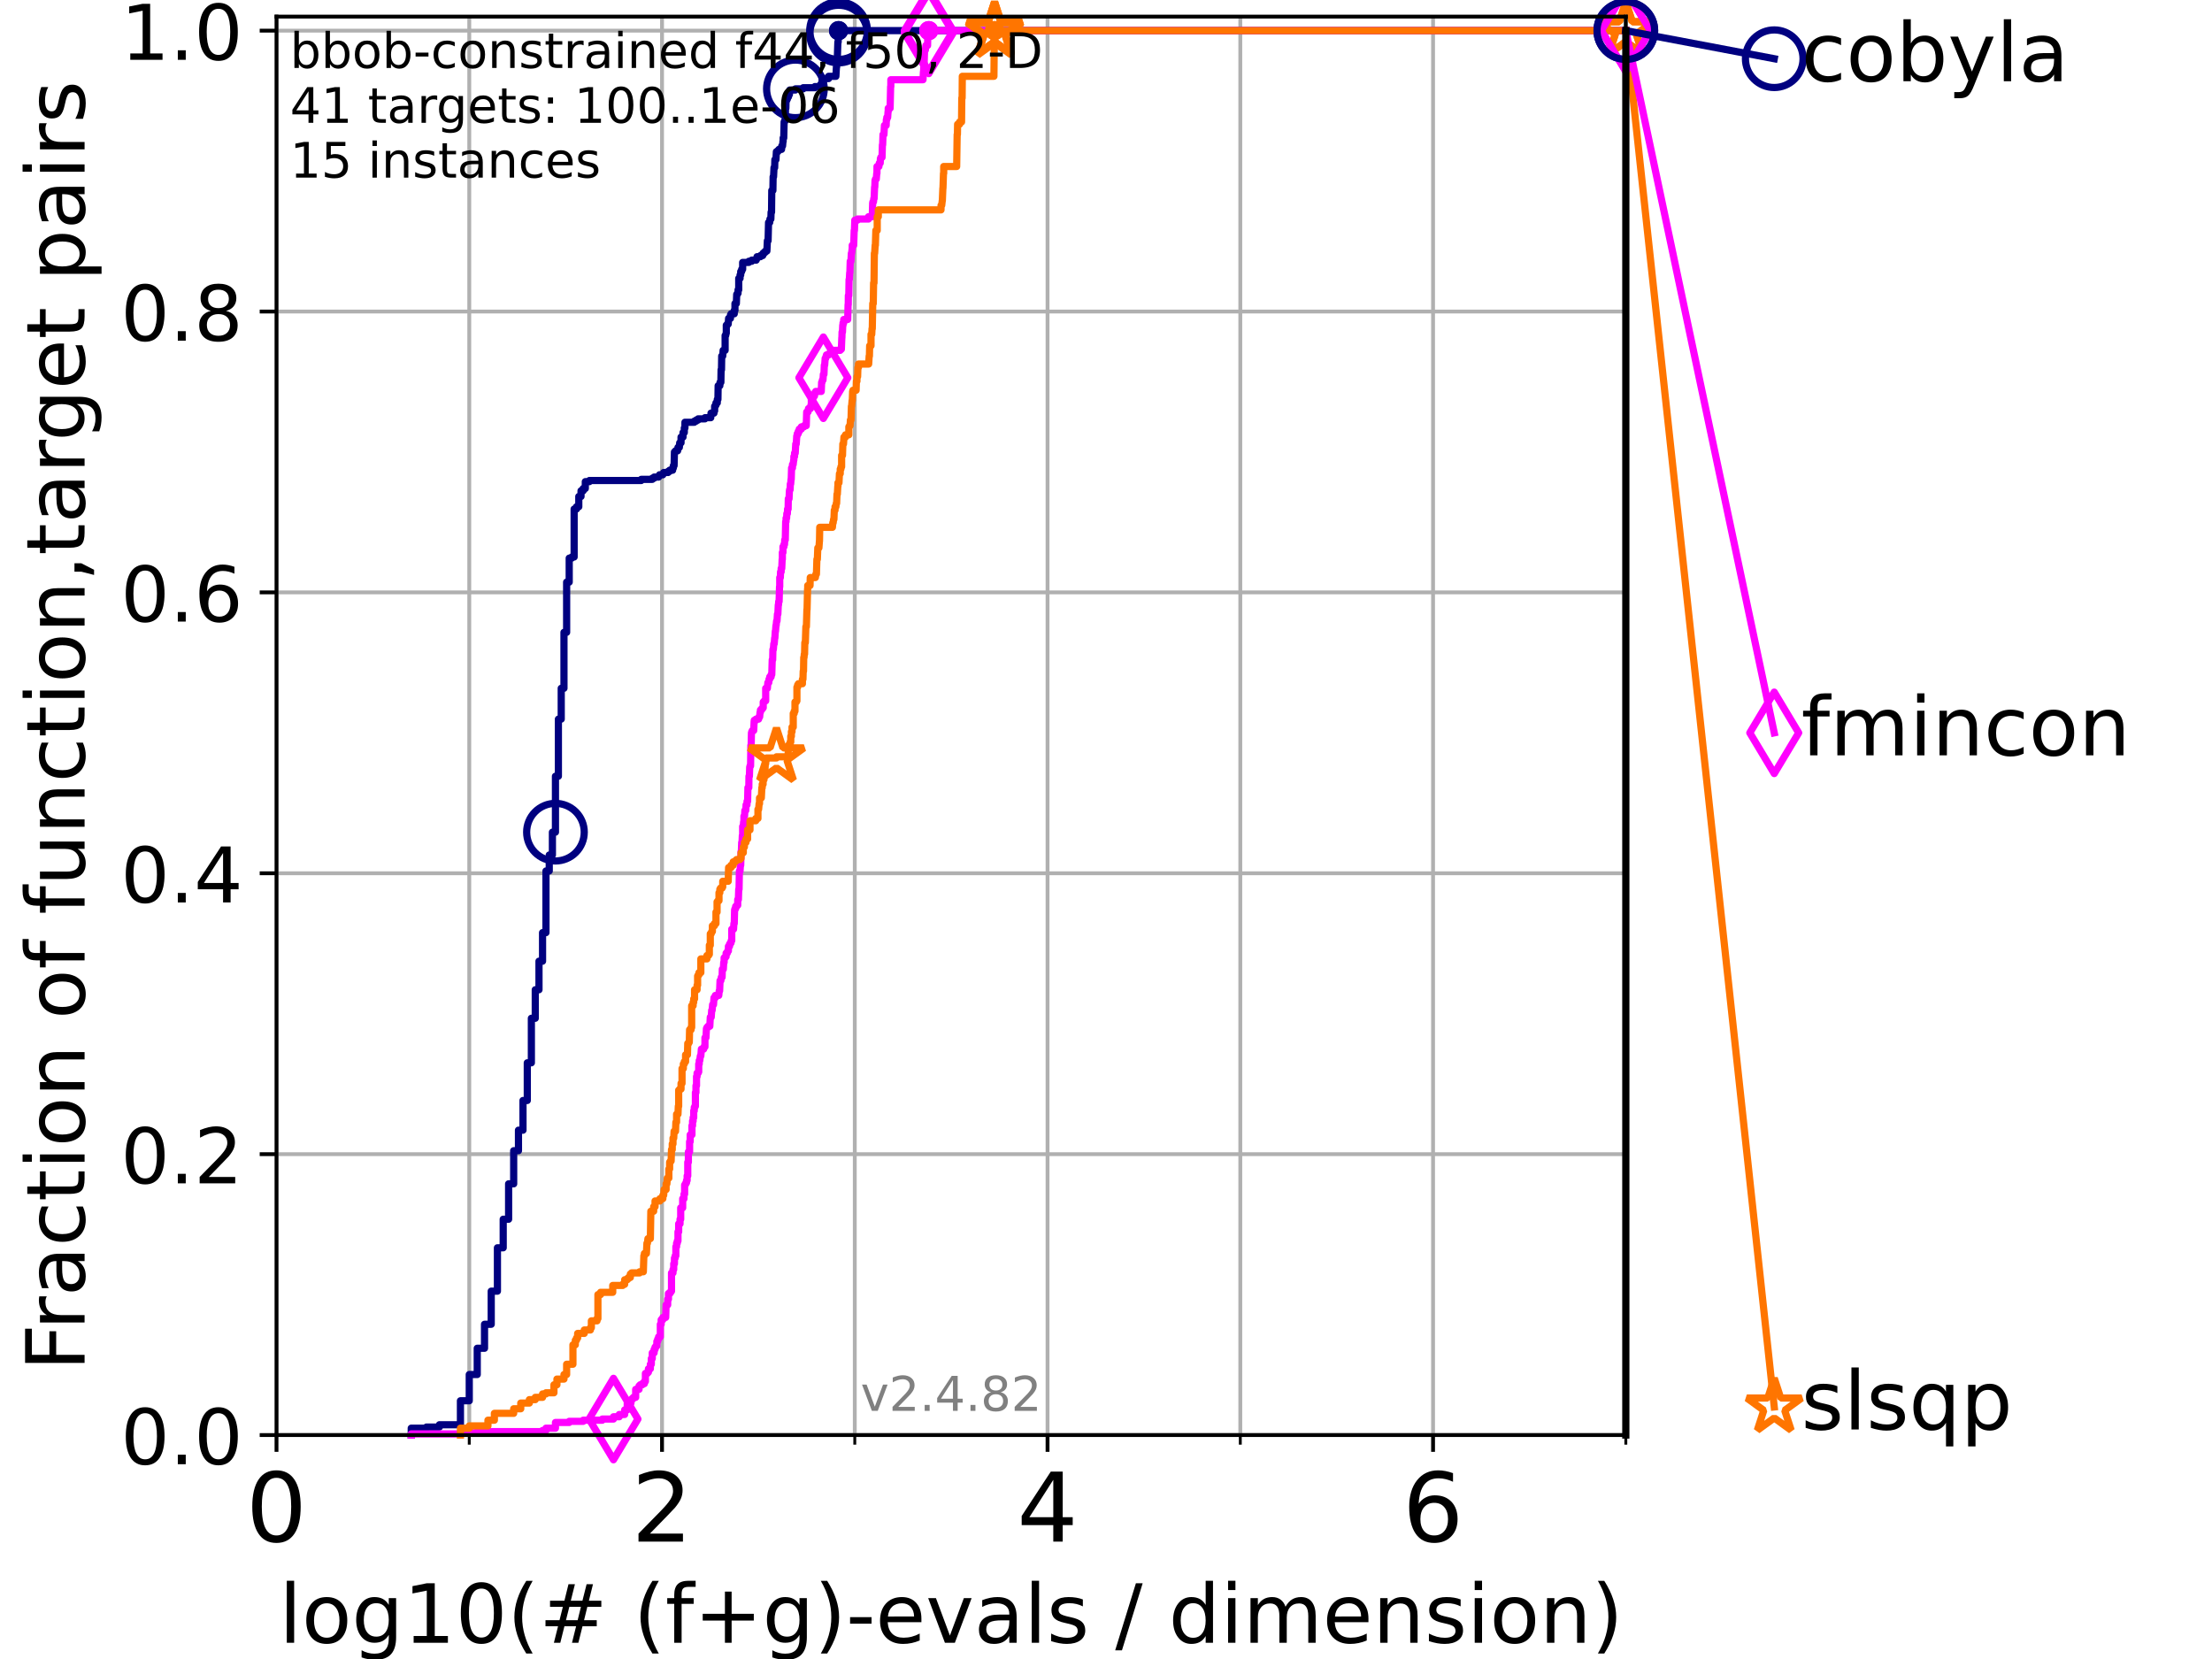 <?xml version="1.0" encoding="utf-8" standalone="no"?>
<!DOCTYPE svg PUBLIC "-//W3C//DTD SVG 1.1//EN"
  "http://www.w3.org/Graphics/SVG/1.1/DTD/svg11.dtd">
<!-- Created with matplotlib (https://matplotlib.org/) -->
<svg height="345.6pt" version="1.1" viewBox="0 0 460.8 345.6" width="460.8pt" xmlns="http://www.w3.org/2000/svg" xmlns:xlink="http://www.w3.org/1999/xlink">
 <defs>
  <style type="text/css">*{stroke-linecap:butt;stroke-linejoin:round;}</style>
 </defs>
 <g id="figure_1">
  <g id="patch_1">
   <path d="M 0 345.6 
L 460.8 345.6 
L 460.8 0 
L 0 0 
z
" style="fill:#ffffff;"/>
  </g>
  <g id="axes_1">
   <g id="patch_2">
    <path d="M 57.6 298.944 
L 338.688 298.944 
L 338.688 3.456 
L 57.6 3.456 
z
" style="fill:#ffffff;"/>
   </g>
   <g id="matplotlib.axis_1">
    <g id="xtick_1">
     <g id="line2d_1">
      <path clip-path="url(#p3a01928d74)" d="M 57.6 298.944 
L 57.6 3.456 
" style="fill:none;stroke:#b0b0b0;stroke-linecap:square;stroke-width:0.8;"/>
     </g>
     <g id="line2d_2">
      <defs>
       <path d="M 0 0 
L 0 3.5 
" id="m40c1af1e7e" style="stroke:#000000;stroke-width:0.8;"/>
      </defs>
      <g>
       <use style="stroke:#000000;stroke-width:0.8;" x="57.6" xlink:href="#m40c1af1e7e" y="298.944"/>
      </g>
     </g>
     <g id="text_1">
      <!-- 0 -->
      <g transform="translate(51.237 321.141)scale(0.2 -0.2)">
       <defs>
        <path d="M 31.781 66.406 
Q 24.172 66.406 20.328 58.906 
Q 16.5 51.422 16.5 36.375 
Q 16.5 21.391 20.328 13.891 
Q 24.172 6.391 31.781 6.391 
Q 39.453 6.391 43.281 13.891 
Q 47.125 21.391 47.125 36.375 
Q 47.125 51.422 43.281 58.906 
Q 39.453 66.406 31.781 66.406 
z
M 31.781 74.219 
Q 44.047 74.219 50.516 64.516 
Q 56.984 54.828 56.984 36.375 
Q 56.984 17.969 50.516 8.266 
Q 44.047 -1.422 31.781 -1.422 
Q 19.531 -1.422 13.062 8.266 
Q 6.594 17.969 6.594 36.375 
Q 6.594 54.828 13.062 64.516 
Q 19.531 74.219 31.781 74.219 
z
" id="DejaVuSans-48"/>
       </defs>
       <use xlink:href="#DejaVuSans-48"/>
      </g>
     </g>
    </g>
    <g id="xtick_2">
     <g id="line2d_3">
      <path clip-path="url(#p3a01928d74)" d="M 137.911 298.944 
L 137.911 3.456 
" style="fill:none;stroke:#b0b0b0;stroke-linecap:square;stroke-width:0.8;"/>
     </g>
     <g id="line2d_4">
      <g>
       <use style="stroke:#000000;stroke-width:0.8;" x="137.911" xlink:href="#m40c1af1e7e" y="298.944"/>
      </g>
     </g>
     <g id="text_2">
      <!-- 2 -->
      <g transform="translate(131.548 321.141)scale(0.2 -0.2)">
       <defs>
        <path d="M 19.188 8.297 
L 53.609 8.297 
L 53.609 0 
L 7.328 0 
L 7.328 8.297 
Q 12.938 14.109 22.625 23.891 
Q 32.328 33.688 34.812 36.531 
Q 39.547 41.844 41.422 45.531 
Q 43.312 49.219 43.312 52.781 
Q 43.312 58.594 39.234 62.25 
Q 35.156 65.922 28.609 65.922 
Q 23.969 65.922 18.812 64.312 
Q 13.672 62.703 7.812 59.422 
L 7.812 69.391 
Q 13.766 71.781 18.938 73 
Q 24.125 74.219 28.422 74.219 
Q 39.75 74.219 46.484 68.547 
Q 53.219 62.891 53.219 53.422 
Q 53.219 48.922 51.531 44.891 
Q 49.859 40.875 45.406 35.406 
Q 44.188 33.984 37.641 27.219 
Q 31.109 20.453 19.188 8.297 
z
" id="DejaVuSans-50"/>
       </defs>
       <use xlink:href="#DejaVuSans-50"/>
      </g>
     </g>
    </g>
    <g id="xtick_3">
     <g id="line2d_5">
      <path clip-path="url(#p3a01928d74)" d="M 218.222 298.944 
L 218.222 3.456 
" style="fill:none;stroke:#b0b0b0;stroke-linecap:square;stroke-width:0.8;"/>
     </g>
     <g id="line2d_6">
      <g>
       <use style="stroke:#000000;stroke-width:0.8;" x="218.222" xlink:href="#m40c1af1e7e" y="298.944"/>
      </g>
     </g>
     <g id="text_3">
      <!-- 4 -->
      <g transform="translate(211.859 321.141)scale(0.2 -0.2)">
       <defs>
        <path d="M 37.797 64.312 
L 12.891 25.391 
L 37.797 25.391 
z
M 35.203 72.906 
L 47.609 72.906 
L 47.609 25.391 
L 58.016 25.391 
L 58.016 17.188 
L 47.609 17.188 
L 47.609 0 
L 37.797 0 
L 37.797 17.188 
L 4.891 17.188 
L 4.891 26.703 
z
" id="DejaVuSans-52"/>
       </defs>
       <use xlink:href="#DejaVuSans-52"/>
      </g>
     </g>
    </g>
    <g id="xtick_4">
     <g id="line2d_7">
      <path clip-path="url(#p3a01928d74)" d="M 298.533 298.944 
L 298.533 3.456 
" style="fill:none;stroke:#b0b0b0;stroke-linecap:square;stroke-width:0.8;"/>
     </g>
     <g id="line2d_8">
      <g>
       <use style="stroke:#000000;stroke-width:0.8;" x="298.533" xlink:href="#m40c1af1e7e" y="298.944"/>
      </g>
     </g>
     <g id="text_4">
      <!-- 6 -->
      <g transform="translate(292.17 321.141)scale(0.2 -0.2)">
       <defs>
        <path d="M 33.016 40.375 
Q 26.375 40.375 22.484 35.828 
Q 18.609 31.297 18.609 23.391 
Q 18.609 15.531 22.484 10.953 
Q 26.375 6.391 33.016 6.391 
Q 39.656 6.391 43.531 10.953 
Q 47.406 15.531 47.406 23.391 
Q 47.406 31.297 43.531 35.828 
Q 39.656 40.375 33.016 40.375 
z
M 52.594 71.297 
L 52.594 62.312 
Q 48.875 64.062 45.094 64.984 
Q 41.312 65.922 37.594 65.922 
Q 27.828 65.922 22.672 59.328 
Q 17.531 52.734 16.797 39.406 
Q 19.672 43.656 24.016 45.922 
Q 28.375 48.188 33.594 48.188 
Q 44.578 48.188 50.953 41.516 
Q 57.328 34.859 57.328 23.391 
Q 57.328 12.156 50.688 5.359 
Q 44.047 -1.422 33.016 -1.422 
Q 20.359 -1.422 13.672 8.266 
Q 6.984 17.969 6.984 36.375 
Q 6.984 53.656 15.188 63.938 
Q 23.391 74.219 37.203 74.219 
Q 40.922 74.219 44.703 73.484 
Q 48.484 72.75 52.594 71.297 
z
" id="DejaVuSans-54"/>
       </defs>
       <use xlink:href="#DejaVuSans-54"/>
      </g>
     </g>
    </g>
    <g id="xtick_5">
     <g id="line2d_9">
      <path clip-path="url(#p3a01928d74)" d="M 97.755 298.944 
L 97.755 3.456 
" style="fill:none;stroke:#b0b0b0;stroke-linecap:square;stroke-width:0.8;"/>
     </g>
     <g id="line2d_10">
      <defs>
       <path d="M 0 0 
L 0 2 
" id="m1715617027" style="stroke:#000000;stroke-width:0.6;"/>
      </defs>
      <g>
       <use style="stroke:#000000;stroke-width:0.6;" x="97.755" xlink:href="#m1715617027" y="298.944"/>
      </g>
     </g>
    </g>
    <g id="xtick_6">
     <g id="line2d_11">
      <path clip-path="url(#p3a01928d74)" d="M 178.066 298.944 
L 178.066 3.456 
" style="fill:none;stroke:#b0b0b0;stroke-linecap:square;stroke-width:0.8;"/>
     </g>
     <g id="line2d_12">
      <g>
       <use style="stroke:#000000;stroke-width:0.6;" x="178.066" xlink:href="#m1715617027" y="298.944"/>
      </g>
     </g>
    </g>
    <g id="xtick_7">
     <g id="line2d_13">
      <path clip-path="url(#p3a01928d74)" d="M 258.377 298.944 
L 258.377 3.456 
" style="fill:none;stroke:#b0b0b0;stroke-linecap:square;stroke-width:0.8;"/>
     </g>
     <g id="line2d_14">
      <g>
       <use style="stroke:#000000;stroke-width:0.6;" x="258.377" xlink:href="#m1715617027" y="298.944"/>
      </g>
     </g>
    </g>
    <g id="xtick_8">
     <g id="line2d_15">
      <path clip-path="url(#p3a01928d74)" d="M 338.688 298.944 
L 338.688 3.456 
" style="fill:none;stroke:#b0b0b0;stroke-linecap:square;stroke-width:0.8;"/>
     </g>
     <g id="line2d_16">
      <g>
       <use style="stroke:#000000;stroke-width:0.6;" x="338.688" xlink:href="#m1715617027" y="298.944"/>
      </g>
     </g>
    </g>
    <g id="text_5">
     <!-- log10(# (f+g)-evals / dimension) -->
     <g transform="translate(58.145 342.218)scale(0.17 -0.17)">
      <defs>
       <path d="M 9.422 75.984 
L 18.406 75.984 
L 18.406 0 
L 9.422 0 
z
" id="DejaVuSans-108"/>
       <path d="M 30.609 48.391 
Q 23.391 48.391 19.188 42.75 
Q 14.984 37.109 14.984 27.297 
Q 14.984 17.484 19.156 11.844 
Q 23.344 6.203 30.609 6.203 
Q 37.797 6.203 41.984 11.859 
Q 46.188 17.531 46.188 27.297 
Q 46.188 37.016 41.984 42.703 
Q 37.797 48.391 30.609 48.391 
z
M 30.609 56 
Q 42.328 56 49.016 48.375 
Q 55.719 40.766 55.719 27.297 
Q 55.719 13.875 49.016 6.219 
Q 42.328 -1.422 30.609 -1.422 
Q 18.844 -1.422 12.172 6.219 
Q 5.516 13.875 5.516 27.297 
Q 5.516 40.766 12.172 48.375 
Q 18.844 56 30.609 56 
z
" id="DejaVuSans-111"/>
       <path d="M 45.406 27.984 
Q 45.406 37.75 41.375 43.109 
Q 37.359 48.484 30.078 48.484 
Q 22.859 48.484 18.828 43.109 
Q 14.797 37.75 14.797 27.984 
Q 14.797 18.266 18.828 12.891 
Q 22.859 7.516 30.078 7.516 
Q 37.359 7.516 41.375 12.891 
Q 45.406 18.266 45.406 27.984 
z
M 54.391 6.781 
Q 54.391 -7.172 48.188 -13.984 
Q 42 -20.797 29.203 -20.797 
Q 24.469 -20.797 20.266 -20.094 
Q 16.062 -19.391 12.109 -17.922 
L 12.109 -9.188 
Q 16.062 -11.328 19.922 -12.344 
Q 23.781 -13.375 27.781 -13.375 
Q 36.625 -13.375 41.016 -8.766 
Q 45.406 -4.156 45.406 5.172 
L 45.406 9.625 
Q 42.625 4.781 38.281 2.391 
Q 33.938 0 27.875 0 
Q 17.828 0 11.672 7.656 
Q 5.516 15.328 5.516 27.984 
Q 5.516 40.672 11.672 48.328 
Q 17.828 56 27.875 56 
Q 33.938 56 38.281 53.609 
Q 42.625 51.219 45.406 46.391 
L 45.406 54.688 
L 54.391 54.688 
z
" id="DejaVuSans-103"/>
       <path d="M 12.406 8.297 
L 28.516 8.297 
L 28.516 63.922 
L 10.984 60.406 
L 10.984 69.391 
L 28.422 72.906 
L 38.281 72.906 
L 38.281 8.297 
L 54.391 8.297 
L 54.391 0 
L 12.406 0 
z
" id="DejaVuSans-49"/>
       <path d="M 31 75.875 
Q 24.469 64.656 21.281 53.656 
Q 18.109 42.672 18.109 31.391 
Q 18.109 20.125 21.312 9.062 
Q 24.516 -2 31 -13.188 
L 23.188 -13.188 
Q 15.875 -1.703 12.234 9.375 
Q 8.594 20.453 8.594 31.391 
Q 8.594 42.281 12.203 53.312 
Q 15.828 64.359 23.188 75.875 
z
" id="DejaVuSans-40"/>
       <path d="M 51.125 44 
L 36.922 44 
L 32.812 27.688 
L 47.125 27.688 
z
M 43.797 71.781 
L 38.719 51.516 
L 52.984 51.516 
L 58.109 71.781 
L 65.922 71.781 
L 60.891 51.516 
L 76.125 51.516 
L 76.125 44 
L 58.984 44 
L 54.984 27.688 
L 70.516 27.688 
L 70.516 20.219 
L 53.078 20.219 
L 48 0 
L 40.188 0 
L 45.219 20.219 
L 30.906 20.219 
L 25.875 0 
L 18.016 0 
L 23.094 20.219 
L 7.719 20.219 
L 7.719 27.688 
L 24.906 27.688 
L 29 44 
L 13.281 44 
L 13.281 51.516 
L 30.906 51.516 
L 35.891 71.781 
z
" id="DejaVuSans-35"/>
       <path id="DejaVuSans-32"/>
       <path d="M 37.109 75.984 
L 37.109 68.5 
L 28.516 68.5 
Q 23.688 68.5 21.797 66.547 
Q 19.922 64.594 19.922 59.516 
L 19.922 54.688 
L 34.719 54.688 
L 34.719 47.703 
L 19.922 47.703 
L 19.922 0 
L 10.891 0 
L 10.891 47.703 
L 2.297 47.703 
L 2.297 54.688 
L 10.891 54.688 
L 10.891 58.5 
Q 10.891 67.625 15.141 71.797 
Q 19.391 75.984 28.609 75.984 
z
" id="DejaVuSans-102"/>
       <path d="M 46 62.703 
L 46 35.5 
L 73.188 35.5 
L 73.188 27.203 
L 46 27.203 
L 46 0 
L 37.797 0 
L 37.797 27.203 
L 10.594 27.203 
L 10.594 35.5 
L 37.797 35.5 
L 37.797 62.703 
z
" id="DejaVuSans-43"/>
       <path d="M 8.016 75.875 
L 15.828 75.875 
Q 23.141 64.359 26.781 53.312 
Q 30.422 42.281 30.422 31.391 
Q 30.422 20.453 26.781 9.375 
Q 23.141 -1.703 15.828 -13.188 
L 8.016 -13.188 
Q 14.5 -2 17.703 9.062 
Q 20.906 20.125 20.906 31.391 
Q 20.906 42.672 17.703 53.656 
Q 14.5 64.656 8.016 75.875 
z
" id="DejaVuSans-41"/>
       <path d="M 4.891 31.391 
L 31.203 31.391 
L 31.203 23.391 
L 4.891 23.391 
z
" id="DejaVuSans-45"/>
       <path d="M 56.203 29.594 
L 56.203 25.203 
L 14.891 25.203 
Q 15.484 15.922 20.484 11.062 
Q 25.484 6.203 34.422 6.203 
Q 39.594 6.203 44.453 7.469 
Q 49.312 8.734 54.109 11.281 
L 54.109 2.781 
Q 49.266 0.734 44.188 -0.344 
Q 39.109 -1.422 33.891 -1.422 
Q 20.797 -1.422 13.156 6.188 
Q 5.516 13.812 5.516 26.812 
Q 5.516 40.234 12.766 48.109 
Q 20.016 56 32.328 56 
Q 43.359 56 49.781 48.891 
Q 56.203 41.797 56.203 29.594 
z
M 47.219 32.234 
Q 47.125 39.594 43.094 43.984 
Q 39.062 48.391 32.422 48.391 
Q 24.906 48.391 20.391 44.141 
Q 15.875 39.891 15.188 32.172 
z
" id="DejaVuSans-101"/>
       <path d="M 2.984 54.688 
L 12.5 54.688 
L 29.594 8.797 
L 46.688 54.688 
L 56.203 54.688 
L 35.688 0 
L 23.484 0 
z
" id="DejaVuSans-118"/>
       <path d="M 34.281 27.484 
Q 23.391 27.484 19.188 25 
Q 14.984 22.516 14.984 16.5 
Q 14.984 11.719 18.141 8.906 
Q 21.297 6.109 26.703 6.109 
Q 34.188 6.109 38.703 11.406 
Q 43.219 16.703 43.219 25.484 
L 43.219 27.484 
z
M 52.203 31.203 
L 52.203 0 
L 43.219 0 
L 43.219 8.297 
Q 40.141 3.328 35.547 0.953 
Q 30.953 -1.422 24.312 -1.422 
Q 15.922 -1.422 10.953 3.297 
Q 6 8.016 6 15.922 
Q 6 25.141 12.172 29.828 
Q 18.359 34.516 30.609 34.516 
L 43.219 34.516 
L 43.219 35.406 
Q 43.219 41.609 39.141 45 
Q 35.062 48.391 27.688 48.391 
Q 23 48.391 18.547 47.266 
Q 14.109 46.141 10.016 43.891 
L 10.016 52.203 
Q 14.938 54.109 19.578 55.047 
Q 24.219 56 28.609 56 
Q 40.484 56 46.344 49.844 
Q 52.203 43.703 52.203 31.203 
z
" id="DejaVuSans-97"/>
       <path d="M 44.281 53.078 
L 44.281 44.578 
Q 40.484 46.531 36.375 47.5 
Q 32.281 48.484 27.875 48.484 
Q 21.188 48.484 17.844 46.438 
Q 14.5 44.391 14.5 40.281 
Q 14.5 37.156 16.891 35.375 
Q 19.281 33.594 26.516 31.984 
L 29.594 31.297 
Q 39.156 29.25 43.188 25.516 
Q 47.219 21.781 47.219 15.094 
Q 47.219 7.469 41.188 3.016 
Q 35.156 -1.422 24.609 -1.422 
Q 20.219 -1.422 15.453 -0.562 
Q 10.688 0.297 5.422 2 
L 5.422 11.281 
Q 10.406 8.688 15.234 7.391 
Q 20.062 6.109 24.812 6.109 
Q 31.156 6.109 34.562 8.281 
Q 37.984 10.453 37.984 14.406 
Q 37.984 18.062 35.516 20.016 
Q 33.062 21.969 24.703 23.781 
L 21.578 24.516 
Q 13.234 26.266 9.516 29.906 
Q 5.812 33.547 5.812 39.891 
Q 5.812 47.609 11.281 51.797 
Q 16.75 56 26.812 56 
Q 31.781 56 36.172 55.266 
Q 40.578 54.547 44.281 53.078 
z
" id="DejaVuSans-115"/>
       <path d="M 25.391 72.906 
L 33.688 72.906 
L 8.297 -9.281 
L 0 -9.281 
z
" id="DejaVuSans-47"/>
       <path d="M 45.406 46.391 
L 45.406 75.984 
L 54.391 75.984 
L 54.391 0 
L 45.406 0 
L 45.406 8.203 
Q 42.578 3.328 38.25 0.953 
Q 33.938 -1.422 27.875 -1.422 
Q 17.969 -1.422 11.734 6.484 
Q 5.516 14.406 5.516 27.297 
Q 5.516 40.188 11.734 48.094 
Q 17.969 56 27.875 56 
Q 33.938 56 38.25 53.625 
Q 42.578 51.266 45.406 46.391 
z
M 14.797 27.297 
Q 14.797 17.391 18.875 11.75 
Q 22.953 6.109 30.078 6.109 
Q 37.203 6.109 41.297 11.75 
Q 45.406 17.391 45.406 27.297 
Q 45.406 37.203 41.297 42.844 
Q 37.203 48.484 30.078 48.484 
Q 22.953 48.484 18.875 42.844 
Q 14.797 37.203 14.797 27.297 
z
" id="DejaVuSans-100"/>
       <path d="M 9.422 54.688 
L 18.406 54.688 
L 18.406 0 
L 9.422 0 
z
M 9.422 75.984 
L 18.406 75.984 
L 18.406 64.594 
L 9.422 64.594 
z
" id="DejaVuSans-105"/>
       <path d="M 52 44.188 
Q 55.375 50.25 60.062 53.125 
Q 64.75 56 71.094 56 
Q 79.641 56 84.281 50.016 
Q 88.922 44.047 88.922 33.016 
L 88.922 0 
L 79.891 0 
L 79.891 32.719 
Q 79.891 40.578 77.094 44.375 
Q 74.312 48.188 68.609 48.188 
Q 61.625 48.188 57.562 43.547 
Q 53.516 38.922 53.516 30.906 
L 53.516 0 
L 44.484 0 
L 44.484 32.719 
Q 44.484 40.625 41.703 44.406 
Q 38.922 48.188 33.109 48.188 
Q 26.219 48.188 22.156 43.531 
Q 18.109 38.875 18.109 30.906 
L 18.109 0 
L 9.078 0 
L 9.078 54.688 
L 18.109 54.688 
L 18.109 46.188 
Q 21.188 51.219 25.484 53.609 
Q 29.781 56 35.688 56 
Q 41.656 56 45.828 52.969 
Q 50 49.953 52 44.188 
z
" id="DejaVuSans-109"/>
       <path d="M 54.891 33.016 
L 54.891 0 
L 45.906 0 
L 45.906 32.719 
Q 45.906 40.484 42.875 44.328 
Q 39.844 48.188 33.797 48.188 
Q 26.516 48.188 22.312 43.547 
Q 18.109 38.922 18.109 30.906 
L 18.109 0 
L 9.078 0 
L 9.078 54.688 
L 18.109 54.688 
L 18.109 46.188 
Q 21.344 51.125 25.703 53.562 
Q 30.078 56 35.797 56 
Q 45.219 56 50.047 50.172 
Q 54.891 44.344 54.891 33.016 
z
" id="DejaVuSans-110"/>
      </defs>
      <use xlink:href="#DejaVuSans-108"/>
      <use x="27.783" xlink:href="#DejaVuSans-111"/>
      <use x="88.965" xlink:href="#DejaVuSans-103"/>
      <use x="152.441" xlink:href="#DejaVuSans-49"/>
      <use x="216.064" xlink:href="#DejaVuSans-48"/>
      <use x="279.688" xlink:href="#DejaVuSans-40"/>
      <use x="318.701" xlink:href="#DejaVuSans-35"/>
      <use x="402.49" xlink:href="#DejaVuSans-32"/>
      <use x="434.277" xlink:href="#DejaVuSans-40"/>
      <use x="473.291" xlink:href="#DejaVuSans-102"/>
      <use x="508.496" xlink:href="#DejaVuSans-43"/>
      <use x="592.285" xlink:href="#DejaVuSans-103"/>
      <use x="655.762" xlink:href="#DejaVuSans-41"/>
      <use x="694.775" xlink:href="#DejaVuSans-45"/>
      <use x="730.859" xlink:href="#DejaVuSans-101"/>
      <use x="792.383" xlink:href="#DejaVuSans-118"/>
      <use x="851.562" xlink:href="#DejaVuSans-97"/>
      <use x="912.842" xlink:href="#DejaVuSans-108"/>
      <use x="940.625" xlink:href="#DejaVuSans-115"/>
      <use x="992.725" xlink:href="#DejaVuSans-32"/>
      <use x="1024.512" xlink:href="#DejaVuSans-47"/>
      <use x="1058.203" xlink:href="#DejaVuSans-32"/>
      <use x="1089.99" xlink:href="#DejaVuSans-100"/>
      <use x="1153.467" xlink:href="#DejaVuSans-105"/>
      <use x="1181.25" xlink:href="#DejaVuSans-109"/>
      <use x="1278.662" xlink:href="#DejaVuSans-101"/>
      <use x="1340.186" xlink:href="#DejaVuSans-110"/>
      <use x="1403.564" xlink:href="#DejaVuSans-115"/>
      <use x="1455.664" xlink:href="#DejaVuSans-105"/>
      <use x="1483.447" xlink:href="#DejaVuSans-111"/>
      <use x="1544.629" xlink:href="#DejaVuSans-110"/>
      <use x="1608.008" xlink:href="#DejaVuSans-41"/>
     </g>
    </g>
   </g>
   <g id="matplotlib.axis_2">
    <g id="ytick_1">
     <g id="line2d_17">
      <path clip-path="url(#p3a01928d74)" d="M 57.6 298.944 
L 338.688 298.944 
" style="fill:none;stroke:#b0b0b0;stroke-linecap:square;stroke-width:0.8;"/>
     </g>
     <g id="line2d_18">
      <defs>
       <path d="M 0 0 
L -3.5 0 
" id="mf587261bba" style="stroke:#000000;stroke-width:0.8;"/>
      </defs>
      <g>
       <use style="stroke:#000000;stroke-width:0.8;" x="57.6" xlink:href="#mf587261bba" y="298.944"/>
      </g>
     </g>
     <g id="text_6">
      <!-- 0.0 -->
      <g transform="translate(25.155 305.023)scale(0.16 -0.16)">
       <defs>
        <path d="M 10.688 12.406 
L 21 12.406 
L 21 0 
L 10.688 0 
z
" id="DejaVuSans-46"/>
       </defs>
       <use xlink:href="#DejaVuSans-48"/>
       <use x="63.623" xlink:href="#DejaVuSans-46"/>
       <use x="95.41" xlink:href="#DejaVuSans-48"/>
      </g>
     </g>
    </g>
    <g id="ytick_2">
     <g id="line2d_19">
      <path clip-path="url(#p3a01928d74)" d="M 57.6 240.432 
L 338.688 240.432 
" style="fill:none;stroke:#b0b0b0;stroke-linecap:square;stroke-width:0.8;"/>
     </g>
     <g id="line2d_20">
      <g>
       <use style="stroke:#000000;stroke-width:0.8;" x="57.6" xlink:href="#mf587261bba" y="240.432"/>
      </g>
     </g>
     <g id="text_7">
      <!-- 0.2 -->
      <g transform="translate(25.155 246.51)scale(0.16 -0.16)">
       <use xlink:href="#DejaVuSans-48"/>
       <use x="63.623" xlink:href="#DejaVuSans-46"/>
       <use x="95.41" xlink:href="#DejaVuSans-50"/>
      </g>
     </g>
    </g>
    <g id="ytick_3">
     <g id="line2d_21">
      <path clip-path="url(#p3a01928d74)" d="M 57.6 181.919 
L 338.688 181.919 
" style="fill:none;stroke:#b0b0b0;stroke-linecap:square;stroke-width:0.8;"/>
     </g>
     <g id="line2d_22">
      <g>
       <use style="stroke:#000000;stroke-width:0.8;" x="57.6" xlink:href="#mf587261bba" y="181.919"/>
      </g>
     </g>
     <g id="text_8">
      <!-- 0.4 -->
      <g transform="translate(25.155 187.998)scale(0.16 -0.16)">
       <use xlink:href="#DejaVuSans-48"/>
       <use x="63.623" xlink:href="#DejaVuSans-46"/>
       <use x="95.41" xlink:href="#DejaVuSans-52"/>
      </g>
     </g>
    </g>
    <g id="ytick_4">
     <g id="line2d_23">
      <path clip-path="url(#p3a01928d74)" d="M 57.6 123.407 
L 338.688 123.407 
" style="fill:none;stroke:#b0b0b0;stroke-linecap:square;stroke-width:0.8;"/>
     </g>
     <g id="line2d_24">
      <g>
       <use style="stroke:#000000;stroke-width:0.8;" x="57.6" xlink:href="#mf587261bba" y="123.407"/>
      </g>
     </g>
     <g id="text_9">
      <!-- 0.6 -->
      <g transform="translate(25.155 129.485)scale(0.16 -0.16)">
       <use xlink:href="#DejaVuSans-48"/>
       <use x="63.623" xlink:href="#DejaVuSans-46"/>
       <use x="95.41" xlink:href="#DejaVuSans-54"/>
      </g>
     </g>
    </g>
    <g id="ytick_5">
     <g id="line2d_25">
      <path clip-path="url(#p3a01928d74)" d="M 57.6 64.894 
L 338.688 64.894 
" style="fill:none;stroke:#b0b0b0;stroke-linecap:square;stroke-width:0.8;"/>
     </g>
     <g id="line2d_26">
      <g>
       <use style="stroke:#000000;stroke-width:0.8;" x="57.6" xlink:href="#mf587261bba" y="64.894"/>
      </g>
     </g>
     <g id="text_10">
      <!-- 0.8 -->
      <g transform="translate(25.155 70.973)scale(0.16 -0.16)">
       <defs>
        <path d="M 31.781 34.625 
Q 24.75 34.625 20.719 30.859 
Q 16.703 27.094 16.703 20.516 
Q 16.703 13.922 20.719 10.156 
Q 24.75 6.391 31.781 6.391 
Q 38.812 6.391 42.859 10.172 
Q 46.922 13.969 46.922 20.516 
Q 46.922 27.094 42.891 30.859 
Q 38.875 34.625 31.781 34.625 
z
M 21.922 38.812 
Q 15.578 40.375 12.031 44.719 
Q 8.5 49.078 8.5 55.328 
Q 8.5 64.062 14.719 69.141 
Q 20.953 74.219 31.781 74.219 
Q 42.672 74.219 48.875 69.141 
Q 55.078 64.062 55.078 55.328 
Q 55.078 49.078 51.531 44.719 
Q 48 40.375 41.703 38.812 
Q 48.828 37.156 52.797 32.312 
Q 56.781 27.484 56.781 20.516 
Q 56.781 9.906 50.312 4.234 
Q 43.844 -1.422 31.781 -1.422 
Q 19.734 -1.422 13.25 4.234 
Q 6.781 9.906 6.781 20.516 
Q 6.781 27.484 10.781 32.312 
Q 14.797 37.156 21.922 38.812 
z
M 18.312 54.391 
Q 18.312 48.734 21.844 45.562 
Q 25.391 42.391 31.781 42.391 
Q 38.141 42.391 41.719 45.562 
Q 45.312 48.734 45.312 54.391 
Q 45.312 60.062 41.719 63.234 
Q 38.141 66.406 31.781 66.406 
Q 25.391 66.406 21.844 63.234 
Q 18.312 60.062 18.312 54.391 
z
" id="DejaVuSans-56"/>
       </defs>
       <use xlink:href="#DejaVuSans-48"/>
       <use x="63.623" xlink:href="#DejaVuSans-46"/>
       <use x="95.41" xlink:href="#DejaVuSans-56"/>
      </g>
     </g>
    </g>
    <g id="ytick_6">
     <g id="line2d_27">
      <path clip-path="url(#p3a01928d74)" d="M 57.6 6.382 
L 338.688 6.382 
" style="fill:none;stroke:#b0b0b0;stroke-linecap:square;stroke-width:0.8;"/>
     </g>
     <g id="line2d_28">
      <g>
       <use style="stroke:#000000;stroke-width:0.8;" x="57.6" xlink:href="#mf587261bba" y="6.382"/>
      </g>
     </g>
     <g id="text_11">
      <!-- 1.0 -->
      <g transform="translate(25.155 12.46)scale(0.16 -0.16)">
       <use xlink:href="#DejaVuSans-49"/>
       <use x="63.623" xlink:href="#DejaVuSans-46"/>
       <use x="95.41" xlink:href="#DejaVuSans-48"/>
      </g>
     </g>
    </g>
    <g id="text_12">
     <!-- Fraction of function,target pairs -->
     <g transform="translate(17.62 285.585)rotate(-90)scale(0.17 -0.17)">
      <defs>
       <path d="M 9.812 72.906 
L 51.703 72.906 
L 51.703 64.594 
L 19.672 64.594 
L 19.672 43.109 
L 48.578 43.109 
L 48.578 34.812 
L 19.672 34.812 
L 19.672 0 
L 9.812 0 
z
" id="DejaVuSans-70"/>
       <path d="M 41.109 46.297 
Q 39.594 47.172 37.812 47.578 
Q 36.031 48 33.891 48 
Q 26.266 48 22.188 43.047 
Q 18.109 38.094 18.109 28.812 
L 18.109 0 
L 9.078 0 
L 9.078 54.688 
L 18.109 54.688 
L 18.109 46.188 
Q 20.953 51.172 25.484 53.578 
Q 30.031 56 36.531 56 
Q 37.453 56 38.578 55.875 
Q 39.703 55.766 41.062 55.516 
z
" id="DejaVuSans-114"/>
       <path d="M 48.781 52.594 
L 48.781 44.188 
Q 44.969 46.297 41.141 47.344 
Q 37.312 48.391 33.406 48.391 
Q 24.656 48.391 19.812 42.844 
Q 14.984 37.312 14.984 27.297 
Q 14.984 17.281 19.812 11.734 
Q 24.656 6.203 33.406 6.203 
Q 37.312 6.203 41.141 7.25 
Q 44.969 8.297 48.781 10.406 
L 48.781 2.094 
Q 45.016 0.344 40.984 -0.531 
Q 36.969 -1.422 32.422 -1.422 
Q 20.062 -1.422 12.781 6.344 
Q 5.516 14.109 5.516 27.297 
Q 5.516 40.672 12.859 48.328 
Q 20.219 56 33.016 56 
Q 37.156 56 41.109 55.141 
Q 45.062 54.297 48.781 52.594 
z
" id="DejaVuSans-99"/>
       <path d="M 18.312 70.219 
L 18.312 54.688 
L 36.812 54.688 
L 36.812 47.703 
L 18.312 47.703 
L 18.312 18.016 
Q 18.312 11.328 20.141 9.422 
Q 21.969 7.516 27.594 7.516 
L 36.812 7.516 
L 36.812 0 
L 27.594 0 
Q 17.188 0 13.234 3.875 
Q 9.281 7.766 9.281 18.016 
L 9.281 47.703 
L 2.688 47.703 
L 2.688 54.688 
L 9.281 54.688 
L 9.281 70.219 
z
" id="DejaVuSans-116"/>
       <path d="M 8.5 21.578 
L 8.5 54.688 
L 17.484 54.688 
L 17.484 21.922 
Q 17.484 14.156 20.5 10.266 
Q 23.531 6.391 29.594 6.391 
Q 36.859 6.391 41.078 11.031 
Q 45.312 15.672 45.312 23.688 
L 45.312 54.688 
L 54.297 54.688 
L 54.297 0 
L 45.312 0 
L 45.312 8.406 
Q 42.047 3.422 37.719 1 
Q 33.406 -1.422 27.688 -1.422 
Q 18.266 -1.422 13.375 4.438 
Q 8.5 10.297 8.5 21.578 
z
M 31.109 56 
z
" id="DejaVuSans-117"/>
       <path d="M 11.719 12.406 
L 22.016 12.406 
L 22.016 4 
L 14.016 -11.625 
L 7.719 -11.625 
L 11.719 4 
z
" id="DejaVuSans-44"/>
       <path d="M 18.109 8.203 
L 18.109 -20.797 
L 9.078 -20.797 
L 9.078 54.688 
L 18.109 54.688 
L 18.109 46.391 
Q 20.953 51.266 25.266 53.625 
Q 29.594 56 35.594 56 
Q 45.562 56 51.781 48.094 
Q 58.016 40.188 58.016 27.297 
Q 58.016 14.406 51.781 6.484 
Q 45.562 -1.422 35.594 -1.422 
Q 29.594 -1.422 25.266 0.953 
Q 20.953 3.328 18.109 8.203 
z
M 48.688 27.297 
Q 48.688 37.203 44.609 42.844 
Q 40.531 48.484 33.406 48.484 
Q 26.266 48.484 22.188 42.844 
Q 18.109 37.203 18.109 27.297 
Q 18.109 17.391 22.188 11.75 
Q 26.266 6.109 33.406 6.109 
Q 40.531 6.109 44.609 11.75 
Q 48.688 17.391 48.688 27.297 
z
" id="DejaVuSans-112"/>
      </defs>
      <use xlink:href="#DejaVuSans-70"/>
      <use x="50.27" xlink:href="#DejaVuSans-114"/>
      <use x="91.383" xlink:href="#DejaVuSans-97"/>
      <use x="152.662" xlink:href="#DejaVuSans-99"/>
      <use x="207.643" xlink:href="#DejaVuSans-116"/>
      <use x="246.852" xlink:href="#DejaVuSans-105"/>
      <use x="274.635" xlink:href="#DejaVuSans-111"/>
      <use x="335.816" xlink:href="#DejaVuSans-110"/>
      <use x="399.195" xlink:href="#DejaVuSans-32"/>
      <use x="430.982" xlink:href="#DejaVuSans-111"/>
      <use x="492.164" xlink:href="#DejaVuSans-102"/>
      <use x="527.369" xlink:href="#DejaVuSans-32"/>
      <use x="559.156" xlink:href="#DejaVuSans-102"/>
      <use x="594.361" xlink:href="#DejaVuSans-117"/>
      <use x="657.74" xlink:href="#DejaVuSans-110"/>
      <use x="721.119" xlink:href="#DejaVuSans-99"/>
      <use x="776.1" xlink:href="#DejaVuSans-116"/>
      <use x="815.309" xlink:href="#DejaVuSans-105"/>
      <use x="843.092" xlink:href="#DejaVuSans-111"/>
      <use x="904.273" xlink:href="#DejaVuSans-110"/>
      <use x="967.652" xlink:href="#DejaVuSans-44"/>
      <use x="999.439" xlink:href="#DejaVuSans-116"/>
      <use x="1038.648" xlink:href="#DejaVuSans-97"/>
      <use x="1099.928" xlink:href="#DejaVuSans-114"/>
      <use x="1139.291" xlink:href="#DejaVuSans-103"/>
      <use x="1202.768" xlink:href="#DejaVuSans-101"/>
      <use x="1264.291" xlink:href="#DejaVuSans-116"/>
      <use x="1303.5" xlink:href="#DejaVuSans-32"/>
      <use x="1335.287" xlink:href="#DejaVuSans-112"/>
      <use x="1398.764" xlink:href="#DejaVuSans-97"/>
      <use x="1460.043" xlink:href="#DejaVuSans-105"/>
      <use x="1487.826" xlink:href="#DejaVuSans-114"/>
      <use x="1528.939" xlink:href="#DejaVuSans-115"/>
     </g>
    </g>
   </g>
   <g id="line2d_29">
    <defs>
     <path d="M 0 1.5 
C 0.398 1.5 0.779 1.342 1.061 1.061 
C 1.342 0.779 1.5 0.398 1.5 0 
C 1.5 -0.398 1.342 -0.779 1.061 -1.061 
C 0.779 -1.342 0.398 -1.5 0 -1.5 
C -0.398 -1.5 -0.779 -1.342 -1.061 -1.061 
C -1.342 -0.779 -1.5 -0.398 -1.5 0 
C -1.5 0.398 -1.342 0.779 -1.061 1.061 
C -0.779 1.342 -0.398 1.5 0 1.5 
z
" id="m66147b3175" style="stroke:#000080;"/>
    </defs>
    <g>
     <use style="fill:#000080;stroke:#000080;" x="174.69" xlink:href="#m66147b3175" y="6.382"/>
     <use style="fill:#000080;stroke:#000080;" x="174.69" xlink:href="#m66147b3175" y="6.382"/>
    </g>
   </g>
   <g id="line2d_30">
    <path d="M 85.667 298.944 
L 85.667 297.517 
L 88.847 297.517 
L 88.847 297.279 
L 91.535 297.279 
L 91.535 296.803 
L 95.918 296.803 
L 95.918 291.808 
L 97.755 291.808 
L 97.755 286.338 
L 99.418 286.338 
L 99.418 280.867 
L 100.935 280.867 
L 100.935 275.872 
L 102.331 275.872 
L 102.331 268.974 
L 103.623 268.974 
L 103.623 259.936 
L 104.826 259.936 
L 104.826 253.989 
L 105.952 253.989 
L 105.952 246.616 
L 107.009 246.616 
L 107.009 239.718 
L 108.006 239.718 
L 108.006 235.437 
L 108.949 235.437 
L 108.949 229.252 
L 109.843 229.252 
L 109.843 221.403 
L 110.694 221.403 
L 110.694 212.127 
L 111.506 212.127 
L 111.506 206.18 
L 112.281 206.18 
L 112.281 200.234 
L 113.023 200.234 
L 113.023 194.288 
L 113.735 194.288 
L 113.735 181.443 
L 114.419 181.443 
L 114.419 178.113 
L 115.077 178.113 
L 115.077 173.356 
L 115.711 173.356 
L 115.711 161.701 
L 116.323 161.701 
L 116.323 149.809 
L 116.914 149.809 
L 116.914 143.386 
L 117.486 143.386 
L 117.486 131.732 
L 118.04 131.732 
L 118.04 121.266 
L 118.577 121.266 
L 118.577 116.271 
L 119.097 116.271 
L 119.097 116.033 
L 119.603 116.033 
L 119.603 106.043 
L 120.094 106.043 
L 120.094 105.567 
L 120.572 105.567 
L 120.572 103.427 
L 121.037 103.427 
L 121.037 102.237 
L 121.49 102.237 
L 121.49 101.762 
L 121.931 101.762 
L 121.931 100.335 
L 122.782 100.335 
L 122.782 100.097 
L 133.578 100.097 
L 133.578 99.859 
L 135.879 99.859 
L 135.879 99.621 
L 136.266 99.621 
L 136.266 99.383 
L 137.199 99.383 
L 137.199 99.145 
L 137.38 99.145 
L 137.38 98.907 
L 138.084 98.907 
L 138.084 98.67 
L 138.256 98.67 
L 138.256 98.432 
L 139.172 98.432 
L 139.172 98.194 
L 139.494 98.194 
L 139.494 97.956 
L 140.119 97.956 
L 140.119 97.48 
L 140.272 97.48 
L 140.272 97.005 
L 140.424 97.005 
L 140.499 94.15 
L 140.723 94.15 
L 140.723 93.912 
L 141.163 93.912 
L 141.235 93.199 
L 141.521 93.199 
L 141.592 92.247 
L 141.872 92.247 
L 141.872 91.058 
L 142.284 91.058 
L 142.284 90.107 
L 142.553 90.107 
L 142.553 89.155 
L 142.686 89.155 
L 142.686 87.966 
L 144.63 87.966 
L 144.63 87.728 
L 145.04 87.728 
L 145.04 87.49 
L 145.441 87.49 
L 145.441 87.253 
L 146.854 87.253 
L 146.854 87.015 
L 148.064 87.015 
L 148.113 86.063 
L 148.733 86.063 
L 148.78 85.588 
L 148.873 85.588 
L 148.873 84.636 
L 149.012 84.636 
L 149.012 84.398 
L 149.15 84.398 
L 149.15 83.923 
L 149.423 83.923 
L 149.423 83.209 
L 149.557 83.209 
L 149.602 80.355 
L 149.955 80.355 
L 149.999 79.641 
L 150.172 79.641 
L 150.215 77.025 
L 150.301 77.025 
L 150.344 74.17 
L 150.557 74.17 
L 150.641 72.981 
L 151.056 72.981 
L 151.056 69.889 
L 151.179 69.889 
L 151.26 69.413 
L 151.301 69.413 
L 151.301 67.748 
L 151.502 67.748 
L 151.502 67.511 
L 151.701 67.511 
L 151.779 66.321 
L 152.169 66.321 
L 152.169 65.608 
L 152.284 65.608 
L 152.284 65.37 
L 152.959 65.37 
L 152.959 64.656 
L 153.106 64.656 
L 153.106 63.229 
L 153.395 63.229 
L 153.467 61.326 
L 153.609 61.326 
L 153.609 61.088 
L 153.75 61.088 
L 153.75 60.375 
L 153.89 60.375 
L 153.89 57.996 
L 154.167 57.996 
L 154.167 57.283 
L 154.304 57.283 
L 154.304 56.569 
L 154.507 56.569 
L 154.507 56.093 
L 154.708 56.093 
L 154.708 54.666 
L 155.991 54.666 
L 155.991 54.428 
L 156.599 54.428 
L 156.599 54.191 
L 157.529 54.191 
L 157.529 53.953 
L 157.642 53.953 
L 157.698 53.477 
L 158.412 53.477 
L 158.412 53.239 
L 158.89 53.239 
L 158.942 52.763 
L 159.201 52.763 
L 159.201 52.526 
L 159.457 52.526 
L 159.457 52.288 
L 159.758 52.288 
L 159.858 50.147 
L 160.006 50.147 
L 160.103 46.341 
L 160.346 46.341 
L 160.394 45.628 
L 160.585 45.628 
L 160.633 44.201 
L 160.727 44.201 
L 160.774 39.681 
L 161.008 39.681 
L 161.054 36.827 
L 161.146 36.827 
L 161.238 34.924 
L 161.375 34.924 
L 161.42 33.259 
L 161.645 33.259 
L 161.735 31.594 
L 162.043 31.594 
L 162.043 31.356 
L 162.26 31.356 
L 162.26 31.119 
L 162.813 31.119 
L 162.854 30.405 
L 163.021 30.405 
L 163.103 29.454 
L 163.144 29.454 
L 163.144 28.74 
L 163.267 28.74 
L 163.348 25.41 
L 163.429 25.41 
L 163.429 25.172 
L 163.59 25.172 
L 163.63 22.556 
L 163.709 22.556 
L 163.749 20.891 
L 163.907 20.891 
L 163.907 20.653 
L 164.024 20.653 
L 164.063 20.177 
L 164.257 20.177 
L 164.257 19.702 
L 164.448 19.702 
L 164.524 18.75 
L 165.697 18.75 
L 165.697 18.512 
L 167.32 18.512 
L 167.32 18.274 
L 169.758 18.274 
L 169.758 18.037 
L 170.846 18.037 
L 170.952 17.561 
L 171.251 17.561 
L 171.251 16.372 
L 172.614 16.372 
L 172.614 15.896 
L 174.131 15.896 
L 174.24 13.993 
L 174.283 13.993 
L 174.305 12.09 
L 174.434 12.09 
L 174.542 8.76 
L 174.605 8.76 
L 174.69 6.382 
L 338.688 6.382 
L 338.688 6.382 
" style="fill:none;stroke:#000080;stroke-linecap:square;stroke-width:1.5;"/>
   </g>
   <g id="line2d_31">
    <defs>
     <path d="M 0 6 
C 1.591 6 3.117 5.368 4.243 4.243 
C 5.368 3.117 6 1.591 6 0 
C 6 -1.591 5.368 -3.117 4.243 -4.243 
C 3.117 -5.368 1.591 -6 0 -6 
C -1.591 -6 -3.117 -5.368 -4.243 -4.243 
C -5.368 -3.117 -6 -1.591 -6 0 
C -6 1.591 -5.368 3.117 -4.243 4.243 
C -3.117 5.368 -1.591 6 0 6 
z
" id="me5656fa5f4" style="stroke:#000080;stroke-width:1.5;"/>
    </defs>
    <g>
     <use style="fill-opacity:0;stroke:#000080;stroke-width:1.5;" x="115.711" xlink:href="#me5656fa5f4" y="173.356"/>
     <use style="fill-opacity:0;stroke:#000080;stroke-width:1.5;" x="165.697" xlink:href="#me5656fa5f4" y="18.512"/>
     <use style="fill-opacity:0;stroke:#000080;stroke-width:1.5;" x="174.69" xlink:href="#me5656fa5f4" y="7.095"/>
     <use style="fill-opacity:0;stroke:#000080;stroke-width:1.5;" x="174.69" xlink:href="#me5656fa5f4" y="6.382"/>
     <use style="fill-opacity:0;stroke:#000080;stroke-width:1.5;" x="338.688" xlink:href="#me5656fa5f4" y="6.382"/>
    </g>
   </g>
   <g id="line2d_32">
    <path style="fill:none;stroke:#000080;stroke-linecap:square;stroke-width:1.5;"/>
    <g/>
   </g>
   <g id="line2d_33">
    <defs>
     <path d="M 0 1.5 
C 0.398 1.5 0.779 1.342 1.061 1.061 
C 1.342 0.779 1.5 0.398 1.5 0 
C 1.5 -0.398 1.342 -0.779 1.061 -1.061 
C 0.779 -1.342 0.398 -1.5 0 -1.5 
C -0.398 -1.5 -0.779 -1.342 -1.061 -1.061 
C -1.342 -0.779 -1.5 -0.398 -1.5 0 
C -1.5 0.398 -1.342 0.779 -1.061 1.061 
C -0.779 1.342 -0.398 1.5 0 1.5 
z
" id="me70f50fc02" style="stroke:#ff00ff;"/>
    </defs>
    <g>
     <use style="fill:#ff00ff;stroke:#ff00ff;" x="193.479" xlink:href="#me70f50fc02" y="6.382"/>
     <use style="fill:#ff00ff;stroke:#ff00ff;" x="193.479" xlink:href="#me70f50fc02" y="6.382"/>
    </g>
   </g>
   <g id="line2d_34">
    <path d="M 85.667 298.944 
L 85.667 298.706 
L 95.918 298.706 
L 95.918 298.468 
L 99.418 298.468 
L 99.418 298.23 
L 113.023 298.23 
L 113.023 297.993 
L 113.735 297.993 
L 113.735 297.517 
L 115.711 297.517 
L 115.711 296.328 
L 118.577 296.328 
L 118.577 296.09 
L 121.49 296.09 
L 121.49 295.852 
L 125.471 295.852 
L 125.471 295.614 
L 127.799 295.614 
L 127.799 295.138 
L 129.002 295.138 
L 129.002 294.663 
L 130.128 294.663 
L 130.128 293.711 
L 130.665 293.711 
L 130.665 292.284 
L 131.44 292.284 
L 131.44 291.57 
L 131.691 291.57 
L 131.691 291.333 
L 131.938 291.333 
L 131.938 291.095 
L 132.423 291.095 
L 132.423 289.43 
L 133.125 289.43 
L 133.125 288.716 
L 133.353 288.716 
L 133.353 288.478 
L 133.8 288.478 
L 133.8 288.24 
L 134.236 288.24 
L 134.236 287.765 
L 134.45 287.765 
L 134.45 286.1 
L 134.87 286.1 
L 134.87 285.862 
L 135.077 285.862 
L 135.077 285.148 
L 135.482 285.148 
L 135.482 284.197 
L 135.682 284.197 
L 135.682 283.008 
L 135.879 283.008 
L 135.879 281.818 
L 136.266 281.818 
L 136.266 281.105 
L 136.457 281.105 
L 136.457 280.629 
L 136.645 280.629 
L 136.645 280.391 
L 136.832 280.391 
L 136.832 279.44 
L 137.016 279.44 
L 137.016 278.964 
L 137.199 278.964 
L 137.199 278.488 
L 137.559 278.488 
L 137.559 275.872 
L 137.736 275.872 
L 137.736 274.921 
L 138.084 274.921 
L 138.084 274.445 
L 138.678 274.445 
L 138.762 271.828 
L 139.091 271.828 
L 139.091 270.639 
L 139.253 270.639 
L 139.253 269.45 
L 139.573 269.45 
L 139.573 269.212 
L 139.731 269.212 
L 139.731 268.974 
L 139.887 268.974 
L 139.887 265.169 
L 140.196 265.169 
L 140.196 264.455 
L 140.348 264.455 
L 140.348 263.266 
L 140.499 263.266 
L 140.499 262.076 
L 140.649 262.076 
L 140.649 261.601 
L 140.797 261.601 
L 140.797 259.698 
L 140.944 259.698 
L 140.944 258.984 
L 141.09 258.984 
L 141.09 258.509 
L 141.235 258.509 
L 141.235 256.606 
L 141.379 256.606 
L 141.379 254.941 
L 141.662 254.941 
L 141.662 253.989 
L 141.802 253.989 
L 141.802 251.611 
L 142.216 251.611 
L 142.216 249.708 
L 142.486 249.708 
L 142.486 248.756 
L 142.62 248.756 
L 142.62 246.854 
L 142.753 246.854 
L 142.753 246.616 
L 142.884 246.616 
L 142.884 246.378 
L 143.015 246.378 
L 143.015 245.902 
L 143.144 245.902 
L 143.144 244.951 
L 143.273 244.951 
L 143.273 242.097 
L 143.401 242.097 
L 143.401 239.956 
L 143.654 239.956 
L 143.654 237.815 
L 143.779 237.815 
L 143.779 236.388 
L 144.148 236.388 
L 144.148 234.485 
L 144.27 234.485 
L 144.27 233.534 
L 144.391 233.534 
L 144.391 232.82 
L 144.511 232.82 
L 144.511 231.393 
L 144.63 231.393 
L 144.63 230.679 
L 144.748 230.679 
L 144.748 230.442 
L 144.865 230.442 
L 144.865 227.587 
L 144.982 227.587 
L 144.982 226.16 
L 145.098 226.16 
L 145.098 224.257 
L 145.213 224.257 
L 145.213 223.544 
L 145.441 223.544 
L 145.441 223.306 
L 145.554 223.306 
L 145.554 221.641 
L 145.666 221.641 
L 145.666 220.927 
L 145.777 220.927 
L 145.888 219.976 
L 145.998 219.976 
L 146.107 218.549 
L 146.591 218.549 
L 146.644 218.073 
L 146.854 218.073 
L 146.854 216.17 
L 147.062 216.17 
L 147.165 214.267 
L 147.267 214.267 
L 147.267 214.03 
L 147.47 214.03 
L 147.47 213.792 
L 147.868 213.792 
L 147.967 211.889 
L 148.161 211.889 
L 148.258 210.462 
L 148.354 210.462 
L 148.45 209.272 
L 148.639 209.272 
L 148.733 207.845 
L 149.012 207.845 
L 149.012 207.37 
L 149.735 207.37 
L 149.824 206.418 
L 149.911 206.418 
L 149.999 204.277 
L 150.172 204.277 
L 150.258 203.564 
L 150.429 203.564 
L 150.472 201.899 
L 150.683 201.899 
L 150.766 200.472 
L 150.85 200.472 
L 150.85 199.52 
L 151.097 199.52 
L 151.097 199.283 
L 151.26 199.283 
L 151.26 198.569 
L 151.502 198.569 
L 151.582 198.093 
L 151.74 198.093 
L 151.74 197.142 
L 151.975 197.142 
L 151.975 196.666 
L 152.13 196.666 
L 152.13 196.428 
L 152.284 196.428 
L 152.322 195.953 
L 152.436 195.953 
L 152.436 193.574 
L 152.811 193.574 
L 152.885 192.385 
L 152.959 192.385 
L 153.032 189.53 
L 153.106 189.53 
L 153.106 189.293 
L 153.251 189.293 
L 153.251 188.817 
L 153.467 188.817 
L 153.467 188.579 
L 153.68 188.579 
L 153.68 187.39 
L 153.82 187.39 
L 153.89 185.249 
L 153.96 185.249 
L 154.029 181.443 
L 154.167 181.443 
L 154.236 180.254 
L 154.304 180.254 
L 154.372 177.4 
L 154.44 177.4 
L 154.507 175.497 
L 154.574 175.497 
L 154.641 174.07 
L 154.708 174.07 
L 154.708 172.167 
L 154.841 172.167 
L 154.906 171.216 
L 154.972 171.216 
L 154.972 170.026 
L 155.103 170.026 
L 155.168 168.837 
L 155.361 168.837 
L 155.425 167.648 
L 155.616 167.648 
L 155.616 166.934 
L 155.742 166.934 
L 155.804 164.08 
L 155.991 164.08 
L 156.022 161.701 
L 156.114 161.701 
L 156.175 159.798 
L 156.236 159.798 
L 156.236 159.561 
L 156.358 159.561 
L 156.418 155.279 
L 156.479 155.279 
L 156.539 152.663 
L 156.599 152.663 
L 156.599 152.425 
L 156.718 152.425 
L 156.718 152.187 
L 157.012 152.187 
L 157.099 150.284 
L 157.128 150.284 
L 157.128 150.046 
L 157.472 150.046 
L 157.472 149.809 
L 158.031 149.809 
L 158.113 149.333 
L 158.25 149.333 
L 158.331 148.381 
L 158.412 148.381 
L 158.412 147.906 
L 158.626 147.906 
L 158.626 147.668 
L 158.837 147.668 
L 158.837 147.43 
L 158.994 147.43 
L 158.994 146.241 
L 159.201 146.241 
L 159.201 146.003 
L 159.507 146.003 
L 159.507 143.386 
L 159.858 143.386 
L 159.956 142.197 
L 160.152 142.197 
L 160.201 141.484 
L 160.346 141.484 
L 160.346 141.008 
L 160.633 141.008 
L 160.633 140.532 
L 160.774 140.532 
L 160.868 137.44 
L 160.961 137.44 
L 161.008 135.299 
L 161.1 135.299 
L 161.192 134.11 
L 161.284 134.11 
L 161.375 132.921 
L 161.42 132.921 
L 161.511 131.494 
L 161.556 131.494 
L 161.645 130.304 
L 161.69 130.304 
L 161.779 129.353 
L 161.867 129.353 
L 161.956 127.926 
L 162.043 127.926 
L 162.13 126.023 
L 162.174 126.023 
L 162.217 125.309 
L 162.303 125.309 
L 162.389 122.217 
L 162.432 122.217 
L 162.432 120.314 
L 162.56 120.314 
L 162.602 119.125 
L 162.729 119.125 
L 162.729 118.412 
L 162.854 118.412 
L 162.938 116.509 
L 162.979 116.509 
L 162.979 115.082 
L 163.103 115.082 
L 163.103 113.892 
L 163.307 113.892 
L 163.307 113.417 
L 163.429 113.417 
L 163.469 112.465 
L 163.59 112.465 
L 163.67 108.66 
L 163.749 108.66 
L 163.749 107.946 
L 163.867 107.946 
L 163.907 106.995 
L 164.024 106.995 
L 164.063 106.043 
L 164.18 106.043 
L 164.218 103.902 
L 164.372 103.902 
L 164.448 102.237 
L 164.486 102.237 
L 164.486 102 
L 164.6 102 
L 164.638 100.81 
L 164.713 100.81 
L 164.788 99.859 
L 164.825 99.859 
L 164.899 97.48 
L 165.084 97.48 
L 165.084 96.767 
L 165.23 96.767 
L 165.339 95.815 
L 165.375 95.815 
L 165.375 95.102 
L 165.519 95.102 
L 165.519 94.388 
L 165.662 94.388 
L 165.768 92.485 
L 165.873 92.485 
L 165.978 90.82 
L 166.048 90.82 
L 166.083 90.345 
L 166.289 90.345 
L 166.289 89.869 
L 166.494 89.869 
L 166.494 89.393 
L 166.929 89.393 
L 166.929 88.918 
L 167.481 88.918 
L 167.481 88.68 
L 167.955 88.68 
L 168.048 85.825 
L 168.324 85.825 
L 168.416 85.112 
L 168.835 85.112 
L 168.924 84.398 
L 169.012 84.398 
L 169.012 83.209 
L 169.129 83.209 
L 169.129 82.733 
L 169.503 82.733 
L 169.503 82.495 
L 169.673 82.495 
L 169.758 81.782 
L 169.925 81.782 
L 169.925 81.544 
L 171.082 81.544 
L 171.16 79.641 
L 171.238 79.641 
L 171.315 79.165 
L 171.443 79.165 
L 171.519 77.976 
L 171.646 77.976 
L 171.721 76.073 
L 171.796 76.073 
L 171.896 74.646 
L 172.02 74.646 
L 172.094 74.17 
L 172.167 74.17 
L 172.167 73.933 
L 172.649 73.933 
L 172.649 73.695 
L 173.119 73.695 
L 173.211 73.219 
L 173.372 73.219 
L 173.372 72.981 
L 175.026 72.981 
L 175.026 72.743 
L 175.273 72.743 
L 175.365 70.365 
L 175.385 70.365 
L 175.416 69.175 
L 175.497 69.175 
L 175.557 67.748 
L 175.618 67.748 
L 175.618 67.273 
L 175.758 67.273 
L 175.758 66.559 
L 176.593 66.559 
L 176.669 63.467 
L 176.707 63.467 
L 176.726 61.564 
L 176.819 61.564 
L 176.876 58.234 
L 176.931 58.234 
L 177.006 56.807 
L 177.043 56.807 
L 177.117 54.428 
L 177.263 54.428 
L 177.354 52.763 
L 177.409 52.763 
L 177.517 51.812 
L 177.535 51.812 
L 177.535 51.098 
L 177.838 51.098 
L 177.944 48.006 
L 177.996 48.006 
L 178.066 45.866 
L 178.616 45.866 
L 178.616 45.628 
L 180.923 45.628 
L 180.923 45.152 
L 181.705 45.152 
L 181.79 42.298 
L 181.832 42.298 
L 181.832 42.06 
L 181.958 42.06 
L 182.027 41.346 
L 182.097 41.346 
L 182.193 38.968 
L 182.235 38.968 
L 182.289 37.541 
L 182.371 37.541 
L 182.371 37.303 
L 182.548 37.303 
L 182.642 36.114 
L 182.682 36.114 
L 182.695 34.686 
L 183.092 34.686 
L 183.17 33.973 
L 183.364 33.973 
L 183.403 33.021 
L 183.493 33.021 
L 183.493 32.784 
L 183.746 32.784 
L 183.822 30.167 
L 183.872 30.167 
L 183.947 28.026 
L 184.145 28.026 
L 184.243 26.124 
L 184.606 26.124 
L 184.642 24.934 
L 184.737 24.934 
L 184.737 24.459 
L 184.915 24.459 
L 184.997 23.269 
L 185.032 23.269 
L 185.032 22.556 
L 185.426 22.556 
L 185.534 18.037 
L 185.574 18.037 
L 185.579 16.609 
L 192.278 16.609 
L 192.37 14.944 
L 192.393 14.944 
L 192.478 13.279 
L 192.508 13.279 
L 192.607 10.425 
L 192.773 10.425 
L 192.877 9.474 
L 193.232 9.474 
L 193.276 7.333 
L 193.45 7.333 
L 193.479 6.382 
L 338.688 6.382 
L 338.688 6.382 
" style="fill:none;stroke:#ff00ff;stroke-linecap:square;stroke-width:1.5;"/>
   </g>
   <g id="line2d_35">
    <defs>
     <path d="M -0 8.485 
L 5.091 0 
L 0 -8.485 
L -5.091 -0 
z
" id="m981743df9b" style="stroke:#ff00ff;stroke-linejoin:miter;stroke-width:1.5;"/>
    </defs>
    <g>
     <use style="fill-opacity:0;stroke:#ff00ff;stroke-linejoin:miter;stroke-width:1.5;" x="127.799" xlink:href="#m981743df9b" y="295.614"/>
     <use style="fill-opacity:0;stroke:#ff00ff;stroke-linejoin:miter;stroke-width:1.5;" x="171.519" xlink:href="#m981743df9b" y="78.69"/>
     <use style="fill-opacity:0;stroke:#ff00ff;stroke-linejoin:miter;stroke-width:1.5;" x="193.479" xlink:href="#m981743df9b" y="6.857"/>
     <use style="fill-opacity:0;stroke:#ff00ff;stroke-linejoin:miter;stroke-width:1.5;" x="193.479" xlink:href="#m981743df9b" y="6.382"/>
     <use style="fill-opacity:0;stroke:#ff00ff;stroke-linejoin:miter;stroke-width:1.5;" x="338.688" xlink:href="#m981743df9b" y="6.382"/>
    </g>
   </g>
   <g id="line2d_36">
    <path style="fill:none;stroke:#ff00ff;stroke-linecap:square;stroke-width:1.5;"/>
    <g/>
   </g>
   <g id="line2d_37">
    <defs>
     <path d="M 0 1.5 
C 0.398 1.5 0.779 1.342 1.061 1.061 
C 1.342 0.779 1.5 0.398 1.5 0 
C 1.5 -0.398 1.342 -0.779 1.061 -1.061 
C 0.779 -1.342 0.398 -1.5 0 -1.5 
C -0.398 -1.5 -0.779 -1.342 -1.061 -1.061 
C -1.342 -0.779 -1.5 -0.398 -1.5 0 
C -1.5 0.398 -1.342 0.779 -1.061 1.061 
C -0.779 1.342 -0.398 1.5 0 1.5 
z
" id="m71a375132a" style="stroke:#ff7500;"/>
    </defs>
    <g>
     <use style="fill:#ff7500;stroke:#ff7500;" x="207.184" xlink:href="#m71a375132a" y="6.382"/>
     <use style="fill:#ff7500;stroke:#ff7500;" x="207.184" xlink:href="#m71a375132a" y="6.382"/>
    </g>
   </g>
   <g id="line2d_38">
    <path d="M 95.918 298.944 
L 95.918 297.517 
L 97.755 297.517 
L 97.755 297.041 
L 101.647 297.041 
L 101.647 295.852 
L 102.989 295.852 
L 102.989 294.425 
L 107.009 294.425 
L 107.009 293.473 
L 108.484 293.473 
L 108.484 292.284 
L 110.274 292.284 
L 110.274 291.57 
L 111.506 291.57 
L 111.506 291.095 
L 113.023 291.095 
L 113.023 290.381 
L 113.735 290.381 
L 113.735 290.143 
L 115.397 290.143 
L 115.397 288.478 
L 116.02 288.478 
L 116.02 287.289 
L 117.486 287.289 
L 117.486 286.338 
L 118.04 286.338 
L 118.04 284.197 
L 119.352 284.197 
L 119.352 280.153 
L 119.85 280.153 
L 119.85 279.202 
L 120.094 279.202 
L 120.094 278.726 
L 120.335 278.726 
L 120.335 277.775 
L 121.712 277.775 
L 121.712 277.061 
L 122.989 277.061 
L 122.989 276.586 
L 123.193 276.586 
L 123.193 275.158 
L 124.369 275.158 
L 124.369 274.683 
L 124.557 274.683 
L 124.557 269.688 
L 125.111 269.688 
L 125.111 269.212 
L 127.643 269.212 
L 127.643 267.785 
L 129.714 267.785 
L 129.714 267.547 
L 130.128 267.547 
L 130.128 266.596 
L 130.665 266.596 
L 130.665 266.358 
L 130.927 266.358 
L 130.927 266.12 
L 131.313 266.12 
L 131.313 265.406 
L 131.566 265.406 
L 131.566 265.169 
L 133.239 265.169 
L 133.239 264.931 
L 134.019 264.931 
L 134.128 261.601 
L 134.236 261.601 
L 134.236 261.125 
L 134.661 261.125 
L 134.766 258.984 
L 134.87 258.984 
L 134.974 258.033 
L 135.482 258.033 
L 135.582 252.324 
L 136.17 252.324 
L 136.17 251.373 
L 136.457 251.373 
L 136.457 250.184 
L 137.469 250.184 
L 137.469 249.708 
L 138.084 249.708 
L 138.084 248.994 
L 138.256 248.994 
L 138.341 247.805 
L 138.762 247.805 
L 138.762 246.616 
L 138.927 246.616 
L 139.009 245.426 
L 139.334 245.426 
L 139.334 243.524 
L 139.494 243.524 
L 139.494 242.097 
L 139.652 242.097 
L 139.652 241.859 
L 139.809 241.859 
L 139.887 239.48 
L 140.042 239.48 
L 140.042 238.291 
L 140.196 238.291 
L 140.196 237.102 
L 140.348 237.102 
L 140.424 235.674 
L 140.723 235.674 
L 140.797 233.772 
L 140.944 233.772 
L 140.944 232.107 
L 141.235 232.107 
L 141.307 230.442 
L 141.379 230.442 
L 141.379 227.112 
L 141.592 227.112 
L 141.592 226.874 
L 141.872 226.874 
L 141.872 225.684 
L 142.079 225.684 
L 142.079 222.592 
L 142.352 222.592 
L 142.352 221.641 
L 142.553 221.641 
L 142.553 221.165 
L 142.818 221.165 
L 142.818 219.738 
L 143.209 219.738 
L 143.273 217.36 
L 143.464 217.36 
L 143.464 217.122 
L 143.591 217.122 
L 143.654 214.505 
L 143.965 214.505 
L 143.965 214.03 
L 144.087 214.03 
L 144.087 209.51 
L 144.391 209.51 
L 144.391 208.797 
L 144.511 208.797 
L 144.511 208.083 
L 144.689 208.083 
L 144.689 206.18 
L 145.213 206.18 
L 145.213 205.229 
L 145.327 205.229 
L 145.327 203.326 
L 145.441 203.326 
L 145.441 203.088 
L 145.61 203.088 
L 145.61 202.612 
L 145.998 202.612 
L 145.998 199.758 
L 147.267 199.758 
L 147.267 199.045 
L 147.62 199.045 
L 147.62 198.807 
L 147.77 198.807 
L 147.77 196.904 
L 147.967 196.904 
L 147.967 194.525 
L 148.161 194.525 
L 148.258 194.05 
L 148.402 194.05 
L 148.402 192.86 
L 148.827 192.86 
L 148.827 192.385 
L 149.15 192.385 
L 149.15 190.006 
L 149.378 190.006 
L 149.378 187.865 
L 149.557 187.865 
L 149.557 187.628 
L 149.779 187.628 
L 149.779 185.963 
L 149.955 185.963 
L 149.955 185.249 
L 150.086 185.249 
L 150.086 185.011 
L 150.429 185.011 
L 150.429 184.773 
L 150.557 184.773 
L 150.557 183.584 
L 151.701 183.584 
L 151.779 180.73 
L 152.284 180.73 
L 152.284 180.254 
L 152.737 180.254 
L 152.737 179.54 
L 153.178 179.54 
L 153.178 179.303 
L 153.431 179.303 
L 153.431 179.065 
L 154.133 179.065 
L 154.133 178.827 
L 154.372 178.827 
L 154.372 177.638 
L 154.841 177.638 
L 154.841 176.448 
L 155.07 176.448 
L 155.07 175.497 
L 155.393 175.497 
L 155.393 174.783 
L 155.742 174.783 
L 155.742 172.881 
L 156.236 172.881 
L 156.236 170.978 
L 157.444 170.978 
L 157.444 170.502 
L 157.893 170.502 
L 157.893 168.599 
L 158.031 168.599 
L 158.141 167.41 
L 158.223 167.41 
L 158.223 166.221 
L 158.599 166.221 
L 158.706 164.08 
L 158.785 164.08 
L 158.785 163.366 
L 158.968 163.366 
L 158.968 162.415 
L 159.15 162.415 
L 159.201 160.988 
L 159.329 160.988 
L 159.431 159.085 
L 159.507 159.085 
L 159.507 158.133 
L 159.683 158.133 
L 159.683 157.896 
L 161.757 157.896 
L 161.757 157.658 
L 164.199 157.658 
L 164.199 155.279 
L 164.6 155.279 
L 164.6 154.566 
L 164.731 154.566 
L 164.731 153.376 
L 164.862 153.376 
L 164.862 152.425 
L 164.992 152.425 
L 164.992 151.474 
L 165.248 151.474 
L 165.248 148.619 
L 165.447 148.619 
L 165.447 148.144 
L 165.608 148.144 
L 165.608 146.241 
L 165.891 146.241 
L 165.891 146.003 
L 166.013 146.003 
L 166.013 143.149 
L 166.169 143.149 
L 166.169 142.673 
L 166.324 142.673 
L 166.324 142.435 
L 167.158 142.435 
L 167.158 141.484 
L 167.272 141.484 
L 167.32 139.819 
L 167.385 139.819 
L 167.433 136.964 
L 167.497 136.964 
L 167.545 136.251 
L 167.609 136.251 
L 167.656 133.872 
L 167.767 133.872 
L 167.877 130.542 
L 167.986 130.542 
L 168.094 126.974 
L 168.125 126.974 
L 168.233 122.693 
L 168.263 122.693 
L 168.263 121.979 
L 168.746 121.979 
L 168.791 120.314 
L 169.856 120.314 
L 169.953 119.601 
L 170.078 119.601 
L 170.174 116.509 
L 170.27 116.509 
L 170.365 114.13 
L 170.594 114.13 
L 170.701 112.703 
L 170.714 112.703 
L 170.767 109.849 
L 173.406 109.849 
L 173.486 108.897 
L 173.565 108.897 
L 173.644 108.184 
L 173.722 108.184 
L 173.8 106.281 
L 173.955 106.281 
L 173.955 105.567 
L 174.131 105.567 
L 174.207 104.854 
L 174.283 104.854 
L 174.359 102.951 
L 174.434 102.951 
L 174.531 101.286 
L 174.563 101.286 
L 174.563 100.572 
L 174.775 100.572 
L 174.869 98.67 
L 175.036 98.67 
L 175.036 97.718 
L 175.181 97.718 
L 175.181 97.242 
L 175.324 97.242 
L 175.324 94.864 
L 175.507 94.864 
L 175.577 92.485 
L 175.718 92.485 
L 175.807 91.058 
L 176.132 91.058 
L 176.132 90.583 
L 176.829 90.583 
L 176.829 88.918 
L 176.959 88.918 
L 176.959 88.68 
L 177.089 88.68 
L 177.153 87.49 
L 177.282 87.49 
L 177.363 84.636 
L 177.409 84.636 
L 177.508 83.447 
L 177.553 83.447 
L 177.616 81.544 
L 177.678 81.544 
L 177.678 81.306 
L 178.343 81.306 
L 178.403 79.403 
L 178.522 79.403 
L 178.522 78.452 
L 178.658 78.452 
L 178.717 76.549 
L 178.834 76.549 
L 178.834 75.835 
L 180.96 75.835 
L 181.063 74.17 
L 181.115 74.17 
L 181.166 72.03 
L 181.448 72.03 
L 181.448 69.651 
L 181.598 69.651 
L 181.662 68.462 
L 181.712 68.462 
L 181.811 63.229 
L 181.916 63.229 
L 181.986 58.948 
L 182.069 58.948 
L 182.145 52.763 
L 182.207 52.763 
L 182.31 51.098 
L 182.358 51.098 
L 182.453 48.006 
L 182.742 48.006 
L 182.742 45.152 
L 182.967 45.152 
L 182.967 43.725 
L 196.028 43.725 
L 196.035 42.774 
L 196.177 42.774 
L 196.285 41.822 
L 196.306 41.822 
L 196.416 39.206 
L 196.438 39.206 
L 196.544 36.114 
L 196.592 36.114 
L 196.592 34.686 
L 199.292 34.686 
L 199.393 28.026 
L 199.446 28.026 
L 199.487 25.886 
L 199.896 25.886 
L 199.896 25.41 
L 200.308 25.41 
L 200.359 20.415 
L 200.427 20.415 
L 200.465 15.896 
L 207.054 15.896 
L 207.138 7.571 
L 207.173 7.571 
L 207.184 6.382 
L 338.688 6.382 
L 338.688 6.382 
" style="fill:none;stroke:#ff7500;stroke-linecap:square;stroke-width:1.5;"/>
   </g>
   <g id="line2d_39">
    <defs>
     <path d="M 0 -6 
L -1.347 -1.854 
L -5.706 -1.854 
L -2.18 0.708 
L -3.527 4.854 
L -0 2.292 
L 3.527 4.854 
L 2.18 0.708 
L 5.706 -1.854 
L 1.347 -1.854 
z
" id="m24c67fdbfe" style="stroke:#ff7500;stroke-linejoin:bevel;stroke-width:1.5;"/>
    </defs>
    <g>
     <use style="fill-opacity:0;stroke:#ff7500;stroke-linejoin:bevel;stroke-width:1.5;" x="161.757" xlink:href="#m24c67fdbfe" y="157.658"/>
     <use style="fill-opacity:0;stroke:#ff7500;stroke-linejoin:bevel;stroke-width:1.5;" x="207.184" xlink:href="#m24c67fdbfe" y="6.619"/>
     <use style="fill-opacity:0;stroke:#ff7500;stroke-linejoin:bevel;stroke-width:1.5;" x="207.184" xlink:href="#m24c67fdbfe" y="6.382"/>
     <use style="fill-opacity:0;stroke:#ff7500;stroke-linejoin:bevel;stroke-width:1.5;" x="207.184" xlink:href="#m24c67fdbfe" y="6.382"/>
     <use style="fill-opacity:0;stroke:#ff7500;stroke-linejoin:bevel;stroke-width:1.5;" x="338.688" xlink:href="#m24c67fdbfe" y="6.382"/>
    </g>
   </g>
   <g id="line2d_40">
    <path style="fill:none;stroke:#ff7500;stroke-linecap:square;stroke-width:1.5;"/>
    <g/>
   </g>
   <g id="line2d_41">
    <path d="M 338.688 6.382 
L 369.608 293.093 
" style="fill:none;stroke:#ff7500;stroke-linecap:square;stroke-width:1.5;"/>
    <g>
     <use style="fill-opacity:0;stroke:#ff7500;stroke-linejoin:bevel;stroke-width:1.5;" x="338.688" xlink:href="#m24c67fdbfe" y="6.382"/>
     <use style="fill-opacity:0;stroke:#ff7500;stroke-linejoin:bevel;stroke-width:1.5;" x="369.608" xlink:href="#m24c67fdbfe" y="293.093"/>
    </g>
   </g>
   <g id="line2d_42">
    <path d="M 338.688 6.382 
L 369.608 152.663 
" style="fill:none;stroke:#ff00ff;stroke-linecap:square;stroke-width:1.5;"/>
    <g>
     <use style="fill-opacity:0;stroke:#ff00ff;stroke-linejoin:miter;stroke-width:1.5;" x="338.688" xlink:href="#m981743df9b" y="6.382"/>
     <use style="fill-opacity:0;stroke:#ff00ff;stroke-linejoin:miter;stroke-width:1.5;" x="369.608" xlink:href="#m981743df9b" y="152.663"/>
    </g>
   </g>
   <g id="line2d_43">
    <path d="M 338.688 6.382 
L 369.608 12.233 
" style="fill:none;stroke:#000080;stroke-linecap:square;stroke-width:1.5;"/>
    <g>
     <use style="fill-opacity:0;stroke:#000080;stroke-width:1.5;" x="338.688" xlink:href="#me5656fa5f4" y="6.382"/>
     <use style="fill-opacity:0;stroke:#000080;stroke-width:1.5;" x="369.608" xlink:href="#me5656fa5f4" y="12.233"/>
    </g>
   </g>
   <g id="line2d_44">
    <path d="M 338.688 298.944 
L 338.688 6.382 
" style="fill:none;stroke:#000000;stroke-linecap:square;stroke-width:1.5;"/>
   </g>
   <g id="patch_3">
    <path d="M 57.6 298.944 
L 57.6 3.456 
" style="fill:none;stroke:#000000;stroke-linecap:square;stroke-linejoin:miter;stroke-width:0.8;"/>
   </g>
   <g id="patch_4">
    <path d="M 338.688 298.944 
L 338.688 3.456 
" style="fill:none;stroke:#000000;stroke-linecap:square;stroke-linejoin:miter;stroke-width:0.8;"/>
   </g>
   <g id="patch_5">
    <path d="M 57.6 298.944 
L 338.688 298.944 
" style="fill:none;stroke:#000000;stroke-linecap:square;stroke-linejoin:miter;stroke-width:0.8;"/>
   </g>
   <g id="patch_6">
    <path d="M 57.6 3.456 
L 338.688 3.456 
" style="fill:none;stroke:#000000;stroke-linecap:square;stroke-linejoin:miter;stroke-width:0.8;"/>
   </g>
   <g id="text_13">
    <!-- slsqp -->
    <g transform="translate(375.229 297.784)scale(0.17 -0.17)">
     <defs>
      <path d="M 14.797 27.297 
Q 14.797 17.391 18.875 11.75 
Q 22.953 6.109 30.078 6.109 
Q 37.203 6.109 41.297 11.75 
Q 45.406 17.391 45.406 27.297 
Q 45.406 37.203 41.297 42.844 
Q 37.203 48.484 30.078 48.484 
Q 22.953 48.484 18.875 42.844 
Q 14.797 37.203 14.797 27.297 
z
M 45.406 8.203 
Q 42.578 3.328 38.25 0.953 
Q 33.938 -1.422 27.875 -1.422 
Q 17.969 -1.422 11.734 6.484 
Q 5.516 14.406 5.516 27.297 
Q 5.516 40.188 11.734 48.094 
Q 17.969 56 27.875 56 
Q 33.938 56 38.25 53.625 
Q 42.578 51.266 45.406 46.391 
L 45.406 54.688 
L 54.391 54.688 
L 54.391 -20.797 
L 45.406 -20.797 
z
" id="DejaVuSans-113"/>
     </defs>
     <use xlink:href="#DejaVuSans-115"/>
     <use x="52.1" xlink:href="#DejaVuSans-108"/>
     <use x="79.883" xlink:href="#DejaVuSans-115"/>
     <use x="131.982" xlink:href="#DejaVuSans-113"/>
     <use x="195.459" xlink:href="#DejaVuSans-112"/>
    </g>
   </g>
   <g id="text_14">
    <!-- fmincon -->
    <g transform="translate(375.229 157.354)scale(0.17 -0.17)">
     <use xlink:href="#DejaVuSans-102"/>
     <use x="35.205" xlink:href="#DejaVuSans-109"/>
     <use x="132.617" xlink:href="#DejaVuSans-105"/>
     <use x="160.4" xlink:href="#DejaVuSans-110"/>
     <use x="223.779" xlink:href="#DejaVuSans-99"/>
     <use x="278.76" xlink:href="#DejaVuSans-111"/>
     <use x="339.941" xlink:href="#DejaVuSans-110"/>
    </g>
   </g>
   <g id="text_15">
    <!-- cobyla -->
    <g transform="translate(375.229 16.924)scale(0.17 -0.17)">
     <defs>
      <path d="M 48.688 27.297 
Q 48.688 37.203 44.609 42.844 
Q 40.531 48.484 33.406 48.484 
Q 26.266 48.484 22.188 42.844 
Q 18.109 37.203 18.109 27.297 
Q 18.109 17.391 22.188 11.75 
Q 26.266 6.109 33.406 6.109 
Q 40.531 6.109 44.609 11.75 
Q 48.688 17.391 48.688 27.297 
z
M 18.109 46.391 
Q 20.953 51.266 25.266 53.625 
Q 29.594 56 35.594 56 
Q 45.562 56 51.781 48.094 
Q 58.016 40.188 58.016 27.297 
Q 58.016 14.406 51.781 6.484 
Q 45.562 -1.422 35.594 -1.422 
Q 29.594 -1.422 25.266 0.953 
Q 20.953 3.328 18.109 8.203 
L 18.109 0 
L 9.078 0 
L 9.078 75.984 
L 18.109 75.984 
z
" id="DejaVuSans-98"/>
      <path d="M 32.172 -5.078 
Q 28.375 -14.844 24.75 -17.812 
Q 21.141 -20.797 15.094 -20.797 
L 7.906 -20.797 
L 7.906 -13.281 
L 13.188 -13.281 
Q 16.891 -13.281 18.938 -11.516 
Q 21 -9.766 23.484 -3.219 
L 25.094 0.875 
L 2.984 54.688 
L 12.5 54.688 
L 29.594 11.922 
L 46.688 54.688 
L 56.203 54.688 
z
" id="DejaVuSans-121"/>
     </defs>
     <use xlink:href="#DejaVuSans-99"/>
     <use x="54.98" xlink:href="#DejaVuSans-111"/>
     <use x="116.162" xlink:href="#DejaVuSans-98"/>
     <use x="179.639" xlink:href="#DejaVuSans-121"/>
     <use x="238.818" xlink:href="#DejaVuSans-108"/>
     <use x="266.602" xlink:href="#DejaVuSans-97"/>
    </g>
   </g>
   <g id="text_16">
    <!-- bbob-constrained f44, f50, 2-D -->
    <g transform="translate(60.411 14.161)scale(0.102 -0.102)">
     <defs>
      <path d="M 10.797 72.906 
L 49.516 72.906 
L 49.516 64.594 
L 19.828 64.594 
L 19.828 46.734 
Q 21.969 47.469 24.109 47.828 
Q 26.266 48.188 28.422 48.188 
Q 40.625 48.188 47.75 41.5 
Q 54.891 34.812 54.891 23.391 
Q 54.891 11.625 47.562 5.094 
Q 40.234 -1.422 26.906 -1.422 
Q 22.312 -1.422 17.547 -0.641 
Q 12.797 0.141 7.719 1.703 
L 7.719 11.625 
Q 12.109 9.234 16.797 8.062 
Q 21.484 6.891 26.703 6.891 
Q 35.156 6.891 40.078 11.328 
Q 45.016 15.766 45.016 23.391 
Q 45.016 31 40.078 35.438 
Q 35.156 39.891 26.703 39.891 
Q 22.75 39.891 18.812 39.016 
Q 14.891 38.141 10.797 36.281 
z
" id="DejaVuSans-53"/>
      <path d="M 19.672 64.797 
L 19.672 8.109 
L 31.594 8.109 
Q 46.688 8.109 53.688 14.938 
Q 60.688 21.781 60.688 36.531 
Q 60.688 51.172 53.688 57.984 
Q 46.688 64.797 31.594 64.797 
z
M 9.812 72.906 
L 30.078 72.906 
Q 51.266 72.906 61.172 64.094 
Q 71.094 55.281 71.094 36.531 
Q 71.094 17.672 61.125 8.828 
Q 51.172 0 30.078 0 
L 9.812 0 
z
" id="DejaVuSans-68"/>
     </defs>
     <use xlink:href="#DejaVuSans-98"/>
     <use x="63.477" xlink:href="#DejaVuSans-98"/>
     <use x="126.953" xlink:href="#DejaVuSans-111"/>
     <use x="188.135" xlink:href="#DejaVuSans-98"/>
     <use x="251.611" xlink:href="#DejaVuSans-45"/>
     <use x="287.695" xlink:href="#DejaVuSans-99"/>
     <use x="342.676" xlink:href="#DejaVuSans-111"/>
     <use x="403.857" xlink:href="#DejaVuSans-110"/>
     <use x="467.236" xlink:href="#DejaVuSans-115"/>
     <use x="519.336" xlink:href="#DejaVuSans-116"/>
     <use x="558.545" xlink:href="#DejaVuSans-114"/>
     <use x="599.658" xlink:href="#DejaVuSans-97"/>
     <use x="660.938" xlink:href="#DejaVuSans-105"/>
     <use x="688.721" xlink:href="#DejaVuSans-110"/>
     <use x="752.1" xlink:href="#DejaVuSans-101"/>
     <use x="813.623" xlink:href="#DejaVuSans-100"/>
     <use x="877.1" xlink:href="#DejaVuSans-32"/>
     <use x="908.887" xlink:href="#DejaVuSans-102"/>
     <use x="944.092" xlink:href="#DejaVuSans-52"/>
     <use x="1007.715" xlink:href="#DejaVuSans-52"/>
     <use x="1071.338" xlink:href="#DejaVuSans-44"/>
     <use x="1103.125" xlink:href="#DejaVuSans-32"/>
     <use x="1134.912" xlink:href="#DejaVuSans-102"/>
     <use x="1170.117" xlink:href="#DejaVuSans-53"/>
     <use x="1233.74" xlink:href="#DejaVuSans-48"/>
     <use x="1297.363" xlink:href="#DejaVuSans-44"/>
     <use x="1329.15" xlink:href="#DejaVuSans-32"/>
     <use x="1360.938" xlink:href="#DejaVuSans-50"/>
     <use x="1424.561" xlink:href="#DejaVuSans-45"/>
     <use x="1460.645" xlink:href="#DejaVuSans-68"/>
    </g>
    <!-- 41 targets: 100..1e-06 -->
    <g transform="translate(60.411 25.583)scale(0.102 -0.102)">
     <defs>
      <path d="M 11.719 12.406 
L 22.016 12.406 
L 22.016 0 
L 11.719 0 
z
M 11.719 51.703 
L 22.016 51.703 
L 22.016 39.312 
L 11.719 39.312 
z
" id="DejaVuSans-58"/>
     </defs>
     <use xlink:href="#DejaVuSans-52"/>
     <use x="63.623" xlink:href="#DejaVuSans-49"/>
     <use x="127.246" xlink:href="#DejaVuSans-32"/>
     <use x="159.033" xlink:href="#DejaVuSans-116"/>
     <use x="198.242" xlink:href="#DejaVuSans-97"/>
     <use x="259.521" xlink:href="#DejaVuSans-114"/>
     <use x="298.885" xlink:href="#DejaVuSans-103"/>
     <use x="362.361" xlink:href="#DejaVuSans-101"/>
     <use x="423.885" xlink:href="#DejaVuSans-116"/>
     <use x="463.094" xlink:href="#DejaVuSans-115"/>
     <use x="515.193" xlink:href="#DejaVuSans-58"/>
     <use x="548.885" xlink:href="#DejaVuSans-32"/>
     <use x="580.672" xlink:href="#DejaVuSans-49"/>
     <use x="644.295" xlink:href="#DejaVuSans-48"/>
     <use x="707.918" xlink:href="#DejaVuSans-48"/>
     <use x="771.541" xlink:href="#DejaVuSans-46"/>
     <use x="803.328" xlink:href="#DejaVuSans-46"/>
     <use x="835.115" xlink:href="#DejaVuSans-49"/>
     <use x="898.738" xlink:href="#DejaVuSans-101"/>
     <use x="960.262" xlink:href="#DejaVuSans-45"/>
     <use x="996.346" xlink:href="#DejaVuSans-48"/>
     <use x="1059.969" xlink:href="#DejaVuSans-54"/>
    </g>
    <!-- 15 instances -->
    <g transform="translate(60.411 37.005)scale(0.102 -0.102)">
     <use xlink:href="#DejaVuSans-49"/>
     <use x="63.623" xlink:href="#DejaVuSans-53"/>
     <use x="127.246" xlink:href="#DejaVuSans-32"/>
     <use x="159.033" xlink:href="#DejaVuSans-105"/>
     <use x="186.816" xlink:href="#DejaVuSans-110"/>
     <use x="250.195" xlink:href="#DejaVuSans-115"/>
     <use x="302.295" xlink:href="#DejaVuSans-116"/>
     <use x="341.504" xlink:href="#DejaVuSans-97"/>
     <use x="402.783" xlink:href="#DejaVuSans-110"/>
     <use x="466.162" xlink:href="#DejaVuSans-99"/>
     <use x="521.143" xlink:href="#DejaVuSans-101"/>
     <use x="582.666" xlink:href="#DejaVuSans-115"/>
    </g>
   </g>
   <g id="text_17">
    <!-- v2.4.82 -->
    <g style="fill:#808080;" transform="translate(179.281 293.909)scale(0.1 -0.1)">
     <use xlink:href="#DejaVuSans-118"/>
     <use x="59.18" xlink:href="#DejaVuSans-50"/>
     <use x="122.803" xlink:href="#DejaVuSans-46"/>
     <use x="154.59" xlink:href="#DejaVuSans-52"/>
     <use x="218.213" xlink:href="#DejaVuSans-46"/>
     <use x="250" xlink:href="#DejaVuSans-56"/>
     <use x="313.623" xlink:href="#DejaVuSans-50"/>
    </g>
   </g>
  </g>
 </g>
 <defs>
  <clipPath id="p3a01928d74">
   <rect height="295.488" width="281.088" x="57.6" y="3.456"/>
  </clipPath>
 </defs>
</svg>
